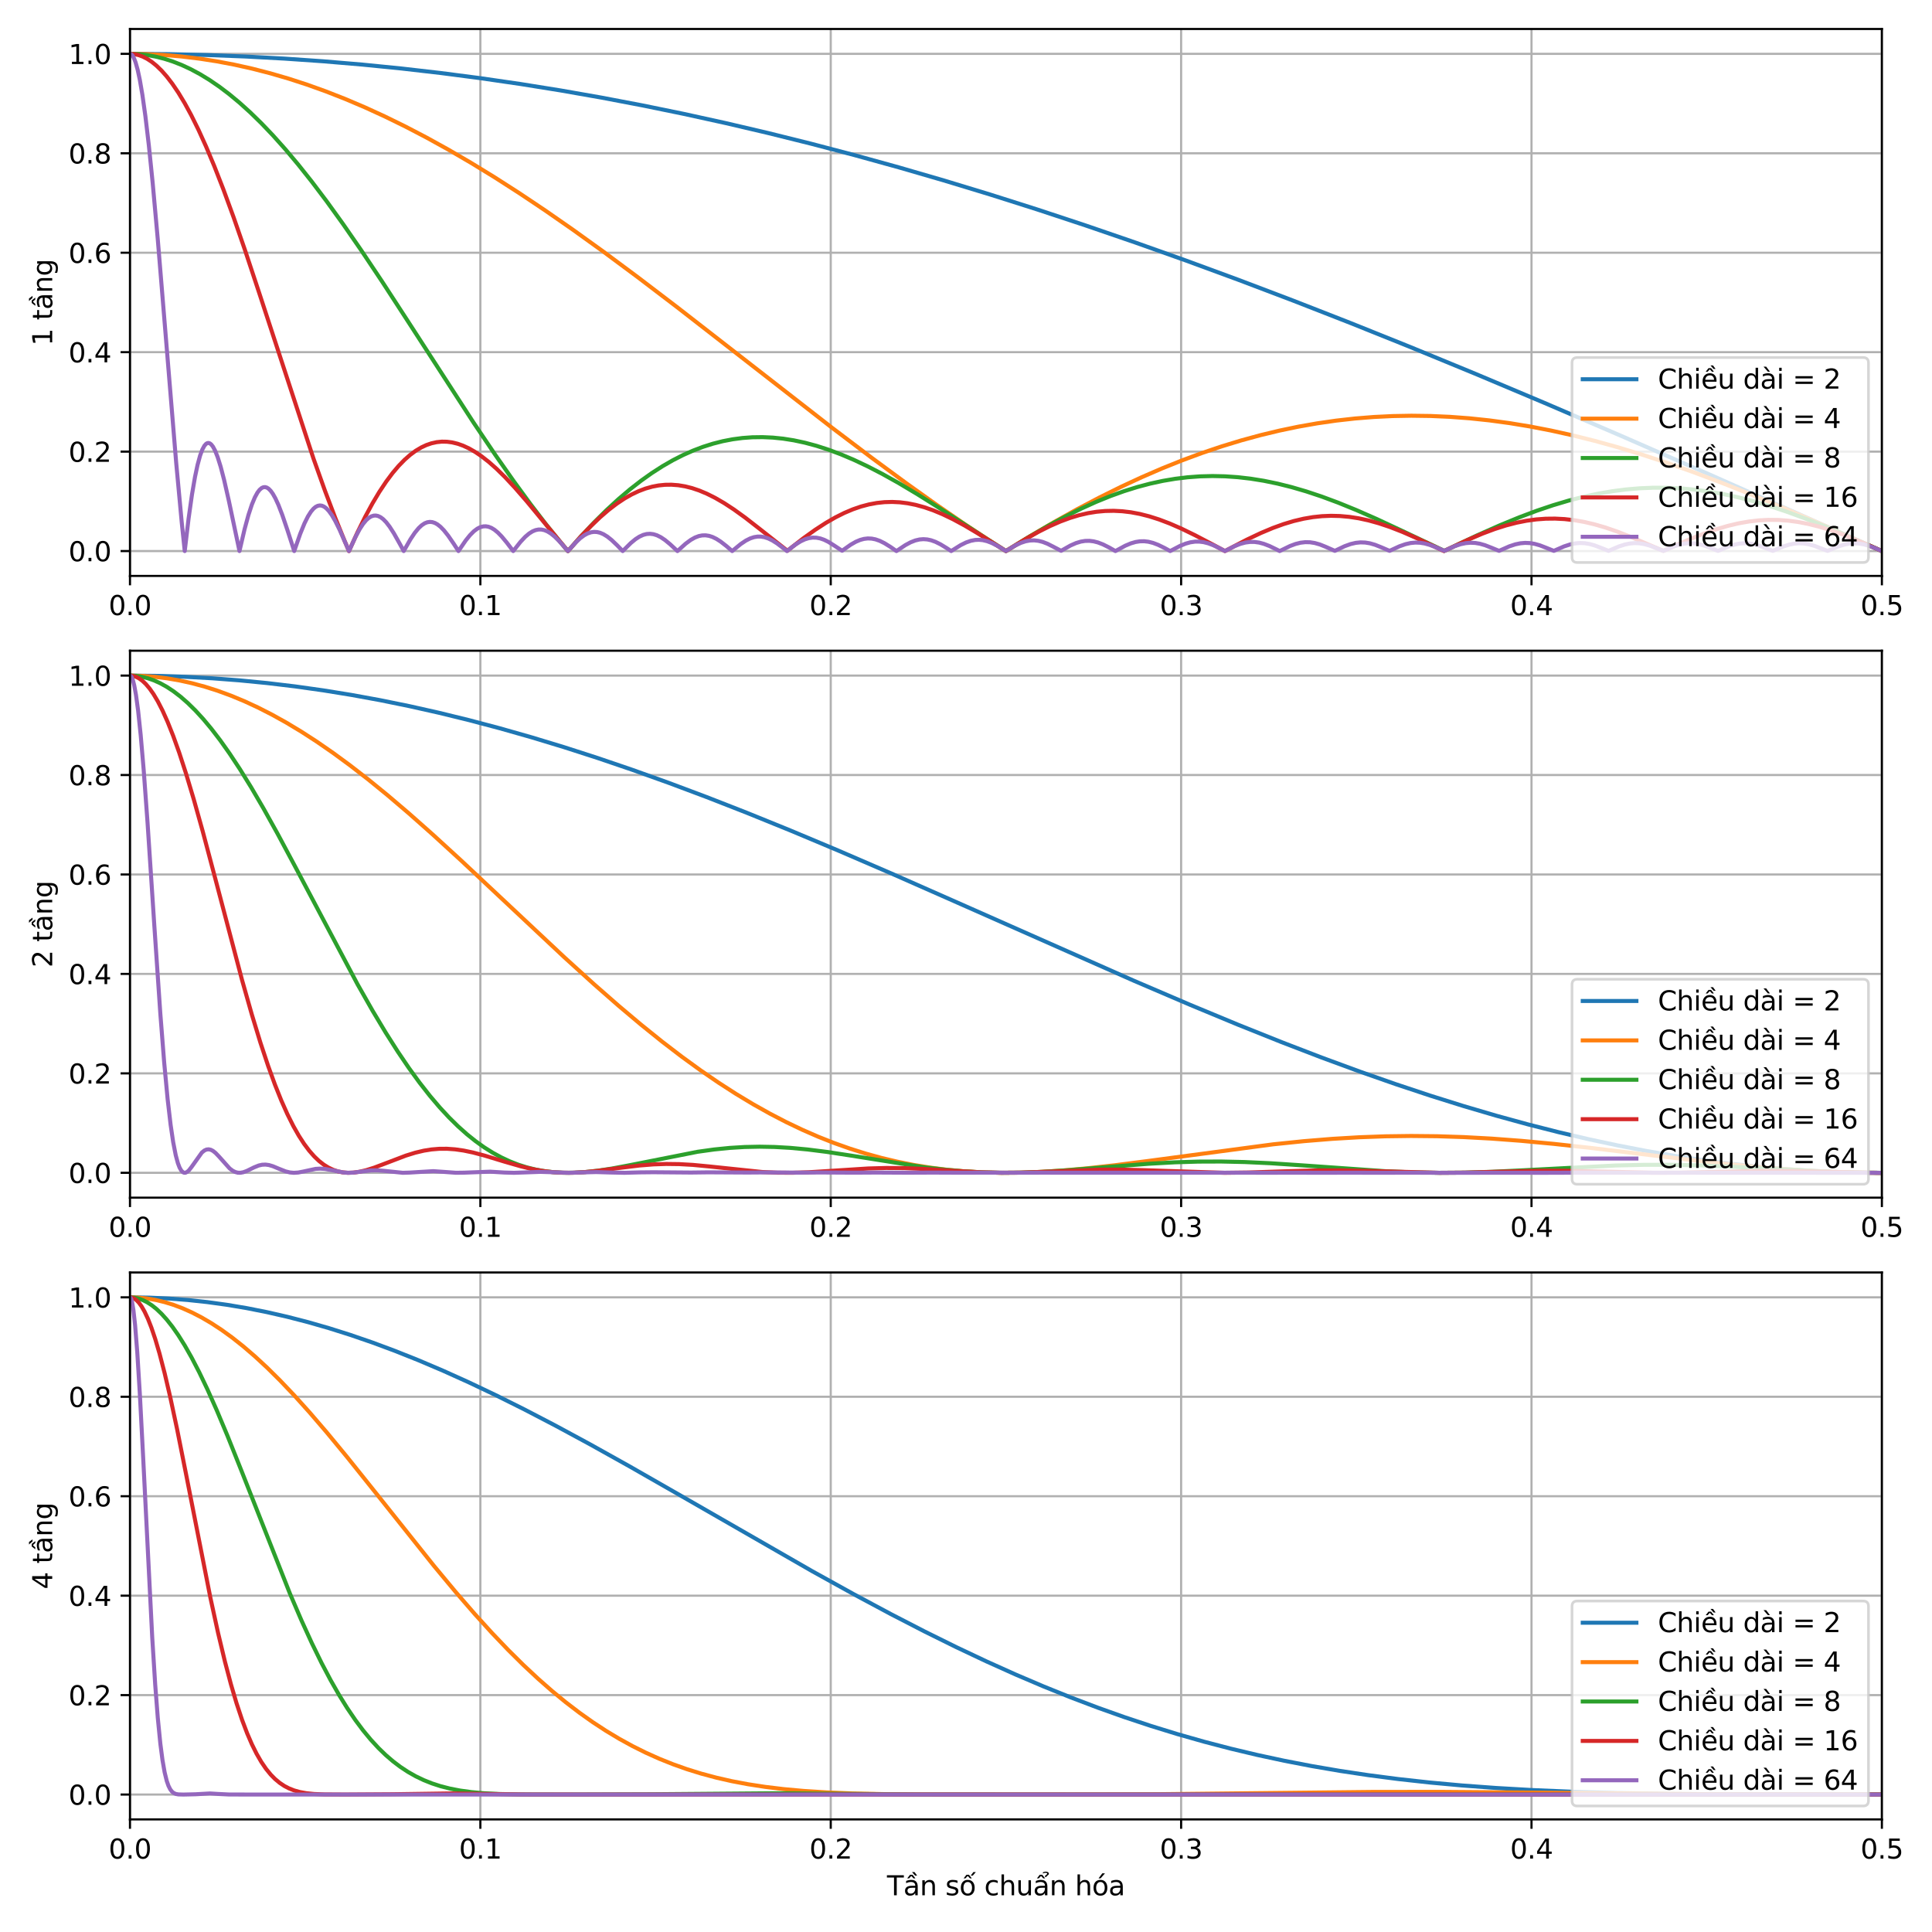 <?xml version="1.0" encoding="utf-8" standalone="no"?>
<!DOCTYPE svg PUBLIC "-//W3C//DTD SVG 1.1//EN"
  "http://www.w3.org/Graphics/SVG/1.1/DTD/svg11.dtd">
<svg height="720pt" version="1.1" viewBox="0 0 720 720" width="720pt" xmlns="http://www.w3.org/2000/svg" xmlns:xlink="http://www.w3.org/1999/xlink">
 <defs>
  <style type="text/css">*{stroke-linecap:butt;stroke-linejoin:round;}</style>
 </defs>
 <g id="figure_1">
  <g id="patch_1">
   <path d="M 0 720 
L 720 720 
L 720 0 
L 0 0 
z
" style="fill:#ffffff;"/>
  </g>
  <g id="axes_1">
   <g id="patch_2">
    <path d="M 48.44 214.627 
L 701.325 214.627 
L 701.325 10.8 
L 48.44 10.8 
z
" style="fill:#ffffff;"/>
   </g>
   <g id="matplotlib.axis_1">
    <g id="xtick_1">
     <g id="line2d_1">
      <path clip-path="url(#p0477456178)" d="M 48.44 214.627 
L 48.44 10.8 
" style="fill:none;stroke:#b0b0b0;stroke-linecap:square;stroke-width:0.8;"/>
     </g>
     <g id="line2d_2">
      <defs>
       <path d="M 0 0 
L 0 3.5 
" id="m9007cfc7b5" style="stroke:#000000;stroke-width:0.8;"/>
      </defs>
      <g>
       <use style="stroke:#000000;stroke-width:0.8;" x="48.44" xlink:href="#m9007cfc7b5" y="214.627"/>
      </g>
     </g>
     <g id="text_1">
      <!-- 0.0 -->
      <g transform="translate(40.488 229.225)scale(0.1 -0.1)">
       <defs>
        <path d="M 2034 4250 
Q 1547 4250 1301 3770 
Q 1056 3291 1056 2328 
Q 1056 1369 1301 889 
Q 1547 409 2034 409 
Q 2525 409 2770 889 
Q 3016 1369 3016 2328 
Q 3016 3291 2770 3770 
Q 2525 4250 2034 4250 
z
M 2034 4750 
Q 2819 4750 3233 4129 
Q 3647 3509 3647 2328 
Q 3647 1150 3233 529 
Q 2819 -91 2034 -91 
Q 1250 -91 836 529 
Q 422 1150 422 2328 
Q 422 3509 836 4129 
Q 1250 4750 2034 4750 
z
" id="DejaVuSans-30" transform="scale(0.016)"/>
        <path d="M 684 794 
L 1344 794 
L 1344 0 
L 684 0 
L 684 794 
z
" id="DejaVuSans-2e" transform="scale(0.016)"/>
       </defs>
       <use xlink:href="#DejaVuSans-30"/>
       <use x="63.623" xlink:href="#DejaVuSans-2e"/>
       <use x="95.41" xlink:href="#DejaVuSans-30"/>
      </g>
     </g>
    </g>
    <g id="xtick_2">
     <g id="line2d_3">
      <path clip-path="url(#p0477456178)" d="M 179.017 214.627 
L 179.017 10.8 
" style="fill:none;stroke:#b0b0b0;stroke-linecap:square;stroke-width:0.8;"/>
     </g>
     <g id="line2d_4">
      <g>
       <use style="stroke:#000000;stroke-width:0.8;" x="179.017" xlink:href="#m9007cfc7b5" y="214.627"/>
      </g>
     </g>
     <g id="text_2">
      <!-- 0.1 -->
      <g transform="translate(171.065 229.225)scale(0.1 -0.1)">
       <defs>
        <path d="M 794 531 
L 1825 531 
L 1825 4091 
L 703 3866 
L 703 4441 
L 1819 4666 
L 2450 4666 
L 2450 531 
L 3481 531 
L 3481 0 
L 794 0 
L 794 531 
z
" id="DejaVuSans-31" transform="scale(0.016)"/>
       </defs>
       <use xlink:href="#DejaVuSans-30"/>
       <use x="63.623" xlink:href="#DejaVuSans-2e"/>
       <use x="95.41" xlink:href="#DejaVuSans-31"/>
      </g>
     </g>
    </g>
    <g id="xtick_3">
     <g id="line2d_5">
      <path clip-path="url(#p0477456178)" d="M 309.594 214.627 
L 309.594 10.8 
" style="fill:none;stroke:#b0b0b0;stroke-linecap:square;stroke-width:0.8;"/>
     </g>
     <g id="line2d_6">
      <g>
       <use style="stroke:#000000;stroke-width:0.8;" x="309.594" xlink:href="#m9007cfc7b5" y="214.627"/>
      </g>
     </g>
     <g id="text_3">
      <!-- 0.2 -->
      <g transform="translate(301.642 229.225)scale(0.1 -0.1)">
       <defs>
        <path d="M 1228 531 
L 3431 531 
L 3431 0 
L 469 0 
L 469 531 
Q 828 903 1448 1529 
Q 2069 2156 2228 2338 
Q 2531 2678 2651 2914 
Q 2772 3150 2772 3378 
Q 2772 3750 2511 3984 
Q 2250 4219 1831 4219 
Q 1534 4219 1204 4116 
Q 875 4013 500 3803 
L 500 4441 
Q 881 4594 1212 4672 
Q 1544 4750 1819 4750 
Q 2544 4750 2975 4387 
Q 3406 4025 3406 3419 
Q 3406 3131 3298 2873 
Q 3191 2616 2906 2266 
Q 2828 2175 2409 1742 
Q 1991 1309 1228 531 
z
" id="DejaVuSans-32" transform="scale(0.016)"/>
       </defs>
       <use xlink:href="#DejaVuSans-30"/>
       <use x="63.623" xlink:href="#DejaVuSans-2e"/>
       <use x="95.41" xlink:href="#DejaVuSans-32"/>
      </g>
     </g>
    </g>
    <g id="xtick_4">
     <g id="line2d_7">
      <path clip-path="url(#p0477456178)" d="M 440.171 214.627 
L 440.171 10.8 
" style="fill:none;stroke:#b0b0b0;stroke-linecap:square;stroke-width:0.8;"/>
     </g>
     <g id="line2d_8">
      <g>
       <use style="stroke:#000000;stroke-width:0.8;" x="440.171" xlink:href="#m9007cfc7b5" y="214.627"/>
      </g>
     </g>
     <g id="text_4">
      <!-- 0.3 -->
      <g transform="translate(432.219 229.225)scale(0.1 -0.1)">
       <defs>
        <path d="M 2597 2516 
Q 3050 2419 3304 2112 
Q 3559 1806 3559 1356 
Q 3559 666 3084 287 
Q 2609 -91 1734 -91 
Q 1441 -91 1130 -33 
Q 819 25 488 141 
L 488 750 
Q 750 597 1062 519 
Q 1375 441 1716 441 
Q 2309 441 2620 675 
Q 2931 909 2931 1356 
Q 2931 1769 2642 2001 
Q 2353 2234 1838 2234 
L 1294 2234 
L 1294 2753 
L 1863 2753 
Q 2328 2753 2575 2939 
Q 2822 3125 2822 3475 
Q 2822 3834 2567 4026 
Q 2313 4219 1838 4219 
Q 1578 4219 1281 4162 
Q 984 4106 628 3988 
L 628 4550 
Q 988 4650 1302 4700 
Q 1616 4750 1894 4750 
Q 2613 4750 3031 4423 
Q 3450 4097 3450 3541 
Q 3450 3153 3228 2886 
Q 3006 2619 2597 2516 
z
" id="DejaVuSans-33" transform="scale(0.016)"/>
       </defs>
       <use xlink:href="#DejaVuSans-30"/>
       <use x="63.623" xlink:href="#DejaVuSans-2e"/>
       <use x="95.41" xlink:href="#DejaVuSans-33"/>
      </g>
     </g>
    </g>
    <g id="xtick_5">
     <g id="line2d_9">
      <path clip-path="url(#p0477456178)" d="M 570.748 214.627 
L 570.748 10.8 
" style="fill:none;stroke:#b0b0b0;stroke-linecap:square;stroke-width:0.8;"/>
     </g>
     <g id="line2d_10">
      <g>
       <use style="stroke:#000000;stroke-width:0.8;" x="570.748" xlink:href="#m9007cfc7b5" y="214.627"/>
      </g>
     </g>
     <g id="text_5">
      <!-- 0.4 -->
      <g transform="translate(562.796 229.225)scale(0.1 -0.1)">
       <defs>
        <path d="M 2419 4116 
L 825 1625 
L 2419 1625 
L 2419 4116 
z
M 2253 4666 
L 3047 4666 
L 3047 1625 
L 3713 1625 
L 3713 1100 
L 3047 1100 
L 3047 0 
L 2419 0 
L 2419 1100 
L 313 1100 
L 313 1709 
L 2253 4666 
z
" id="DejaVuSans-34" transform="scale(0.016)"/>
       </defs>
       <use xlink:href="#DejaVuSans-30"/>
       <use x="63.623" xlink:href="#DejaVuSans-2e"/>
       <use x="95.41" xlink:href="#DejaVuSans-34"/>
      </g>
     </g>
    </g>
    <g id="xtick_6">
     <g id="line2d_11">
      <path clip-path="url(#p0477456178)" d="M 701.325 214.627 
L 701.325 10.8 
" style="fill:none;stroke:#b0b0b0;stroke-linecap:square;stroke-width:0.8;"/>
     </g>
     <g id="line2d_12">
      <g>
       <use style="stroke:#000000;stroke-width:0.8;" x="701.325" xlink:href="#m9007cfc7b5" y="214.627"/>
      </g>
     </g>
     <g id="text_6">
      <!-- 0.5 -->
      <g transform="translate(693.373 229.225)scale(0.1 -0.1)">
       <defs>
        <path d="M 691 4666 
L 3169 4666 
L 3169 4134 
L 1269 4134 
L 1269 2991 
Q 1406 3038 1543 3061 
Q 1681 3084 1819 3084 
Q 2600 3084 3056 2656 
Q 3513 2228 3513 1497 
Q 3513 744 3044 326 
Q 2575 -91 1722 -91 
Q 1428 -91 1123 -41 
Q 819 9 494 109 
L 494 744 
Q 775 591 1075 516 
Q 1375 441 1709 441 
Q 2250 441 2565 725 
Q 2881 1009 2881 1497 
Q 2881 1984 2565 2268 
Q 2250 2553 1709 2553 
Q 1456 2553 1204 2497 
Q 953 2441 691 2322 
L 691 4666 
z
" id="DejaVuSans-35" transform="scale(0.016)"/>
       </defs>
       <use xlink:href="#DejaVuSans-30"/>
       <use x="63.623" xlink:href="#DejaVuSans-2e"/>
       <use x="95.41" xlink:href="#DejaVuSans-35"/>
      </g>
     </g>
    </g>
   </g>
   <g id="matplotlib.axis_2">
    <g id="ytick_1">
     <g id="line2d_13">
      <path clip-path="url(#p0477456178)" d="M 48.44 205.362 
L 701.325 205.362 
" style="fill:none;stroke:#b0b0b0;stroke-linecap:square;stroke-width:0.8;"/>
     </g>
     <g id="line2d_14">
      <defs>
       <path d="M 0 0 
L -3.5 0 
" id="m855e351988" style="stroke:#000000;stroke-width:0.8;"/>
      </defs>
      <g>
       <use style="stroke:#000000;stroke-width:0.8;" x="48.44" xlink:href="#m855e351988" y="205.362"/>
      </g>
     </g>
     <g id="text_7">
      <!-- 0.0 -->
      <g transform="translate(25.537 209.161)scale(0.1 -0.1)">
       <use xlink:href="#DejaVuSans-30"/>
       <use x="63.623" xlink:href="#DejaVuSans-2e"/>
       <use x="95.41" xlink:href="#DejaVuSans-30"/>
      </g>
     </g>
    </g>
    <g id="ytick_2">
     <g id="line2d_15">
      <path clip-path="url(#p0477456178)" d="M 48.44 168.302 
L 701.325 168.302 
" style="fill:none;stroke:#b0b0b0;stroke-linecap:square;stroke-width:0.8;"/>
     </g>
     <g id="line2d_16">
      <g>
       <use style="stroke:#000000;stroke-width:0.8;" x="48.44" xlink:href="#m855e351988" y="168.302"/>
      </g>
     </g>
     <g id="text_8">
      <!-- 0.2 -->
      <g transform="translate(25.537 172.102)scale(0.1 -0.1)">
       <use xlink:href="#DejaVuSans-30"/>
       <use x="63.623" xlink:href="#DejaVuSans-2e"/>
       <use x="95.41" xlink:href="#DejaVuSans-32"/>
      </g>
     </g>
    </g>
    <g id="ytick_3">
     <g id="line2d_17">
      <path clip-path="url(#p0477456178)" d="M 48.44 131.243 
L 701.325 131.243 
" style="fill:none;stroke:#b0b0b0;stroke-linecap:square;stroke-width:0.8;"/>
     </g>
     <g id="line2d_18">
      <g>
       <use style="stroke:#000000;stroke-width:0.8;" x="48.44" xlink:href="#m855e351988" y="131.243"/>
      </g>
     </g>
     <g id="text_9">
      <!-- 0.4 -->
      <g transform="translate(25.537 135.042)scale(0.1 -0.1)">
       <use xlink:href="#DejaVuSans-30"/>
       <use x="63.623" xlink:href="#DejaVuSans-2e"/>
       <use x="95.41" xlink:href="#DejaVuSans-34"/>
      </g>
     </g>
    </g>
    <g id="ytick_4">
     <g id="line2d_19">
      <path clip-path="url(#p0477456178)" d="M 48.44 94.184 
L 701.325 94.184 
" style="fill:none;stroke:#b0b0b0;stroke-linecap:square;stroke-width:0.8;"/>
     </g>
     <g id="line2d_20">
      <g>
       <use style="stroke:#000000;stroke-width:0.8;" x="48.44" xlink:href="#m855e351988" y="94.184"/>
      </g>
     </g>
     <g id="text_10">
      <!-- 0.6 -->
      <g transform="translate(25.537 97.983)scale(0.1 -0.1)">
       <defs>
        <path d="M 2113 2584 
Q 1688 2584 1439 2293 
Q 1191 2003 1191 1497 
Q 1191 994 1439 701 
Q 1688 409 2113 409 
Q 2538 409 2786 701 
Q 3034 994 3034 1497 
Q 3034 2003 2786 2293 
Q 2538 2584 2113 2584 
z
M 3366 4563 
L 3366 3988 
Q 3128 4100 2886 4159 
Q 2644 4219 2406 4219 
Q 1781 4219 1451 3797 
Q 1122 3375 1075 2522 
Q 1259 2794 1537 2939 
Q 1816 3084 2150 3084 
Q 2853 3084 3261 2657 
Q 3669 2231 3669 1497 
Q 3669 778 3244 343 
Q 2819 -91 2113 -91 
Q 1303 -91 875 529 
Q 447 1150 447 2328 
Q 447 3434 972 4092 
Q 1497 4750 2381 4750 
Q 2619 4750 2861 4703 
Q 3103 4656 3366 4563 
z
" id="DejaVuSans-36" transform="scale(0.016)"/>
       </defs>
       <use xlink:href="#DejaVuSans-30"/>
       <use x="63.623" xlink:href="#DejaVuSans-2e"/>
       <use x="95.41" xlink:href="#DejaVuSans-36"/>
      </g>
     </g>
    </g>
    <g id="ytick_5">
     <g id="line2d_21">
      <path clip-path="url(#p0477456178)" d="M 48.44 57.124 
L 701.325 57.124 
" style="fill:none;stroke:#b0b0b0;stroke-linecap:square;stroke-width:0.8;"/>
     </g>
     <g id="line2d_22">
      <g>
       <use style="stroke:#000000;stroke-width:0.8;" x="48.44" xlink:href="#m855e351988" y="57.124"/>
      </g>
     </g>
     <g id="text_11">
      <!-- 0.8 -->
      <g transform="translate(25.537 60.923)scale(0.1 -0.1)">
       <defs>
        <path d="M 2034 2216 
Q 1584 2216 1326 1975 
Q 1069 1734 1069 1313 
Q 1069 891 1326 650 
Q 1584 409 2034 409 
Q 2484 409 2743 651 
Q 3003 894 3003 1313 
Q 3003 1734 2745 1975 
Q 2488 2216 2034 2216 
z
M 1403 2484 
Q 997 2584 770 2862 
Q 544 3141 544 3541 
Q 544 4100 942 4425 
Q 1341 4750 2034 4750 
Q 2731 4750 3128 4425 
Q 3525 4100 3525 3541 
Q 3525 3141 3298 2862 
Q 3072 2584 2669 2484 
Q 3125 2378 3379 2068 
Q 3634 1759 3634 1313 
Q 3634 634 3220 271 
Q 2806 -91 2034 -91 
Q 1263 -91 848 271 
Q 434 634 434 1313 
Q 434 1759 690 2068 
Q 947 2378 1403 2484 
z
M 1172 3481 
Q 1172 3119 1398 2916 
Q 1625 2713 2034 2713 
Q 2441 2713 2670 2916 
Q 2900 3119 2900 3481 
Q 2900 3844 2670 4047 
Q 2441 4250 2034 4250 
Q 1625 4250 1398 4047 
Q 1172 3844 1172 3481 
z
" id="DejaVuSans-38" transform="scale(0.016)"/>
       </defs>
       <use xlink:href="#DejaVuSans-30"/>
       <use x="63.623" xlink:href="#DejaVuSans-2e"/>
       <use x="95.41" xlink:href="#DejaVuSans-38"/>
      </g>
     </g>
    </g>
    <g id="ytick_6">
     <g id="line2d_23">
      <path clip-path="url(#p0477456178)" d="M 48.44 20.065 
L 701.325 20.065 
" style="fill:none;stroke:#b0b0b0;stroke-linecap:square;stroke-width:0.8;"/>
     </g>
     <g id="line2d_24">
      <g>
       <use style="stroke:#000000;stroke-width:0.8;" x="48.44" xlink:href="#m855e351988" y="20.065"/>
      </g>
     </g>
     <g id="text_12">
      <!-- 1.0 -->
      <g transform="translate(25.537 23.864)scale(0.1 -0.1)">
       <use xlink:href="#DejaVuSans-31"/>
       <use x="63.623" xlink:href="#DejaVuSans-2e"/>
       <use x="95.41" xlink:href="#DejaVuSans-30"/>
      </g>
     </g>
    </g>
    <g id="text_13">
     <!-- 1 tầng -->
     <g transform="translate(19.457 128.851)rotate(-90)scale(0.1 -0.1)">
      <defs>
       <path id="DejaVuSans-20" transform="scale(0.016)"/>
       <path d="M 1172 4494 
L 1172 3500 
L 2356 3500 
L 2356 3053 
L 1172 3053 
L 1172 1153 
Q 1172 725 1289 603 
Q 1406 481 1766 481 
L 2356 481 
L 2356 0 
L 1766 0 
Q 1100 0 847 248 
Q 594 497 594 1153 
L 594 3053 
L 172 3053 
L 172 3500 
L 594 3500 
L 594 4494 
L 1172 4494 
z
" id="DejaVuSans-74" transform="scale(0.016)"/>
       <path d="M 2194 1759 
Q 1497 1759 1228 1600 
Q 959 1441 959 1056 
Q 959 750 1161 570 
Q 1363 391 1709 391 
Q 2188 391 2477 730 
Q 2766 1069 2766 1631 
L 2766 1759 
L 2194 1759 
z
M 3341 1997 
L 3341 0 
L 2766 0 
L 2766 531 
Q 2569 213 2275 61 
Q 1981 -91 1556 -91 
Q 1019 -91 701 211 
Q 384 513 384 1019 
Q 384 1609 779 1909 
Q 1175 2209 1959 2209 
L 2766 2209 
L 2766 2266 
Q 2766 2663 2505 2880 
Q 2244 3097 1772 3097 
Q 1472 3097 1187 3025 
Q 903 2953 641 2809 
L 641 3341 
Q 956 3463 1253 3523 
Q 1550 3584 1831 3584 
Q 2591 3584 2966 3190 
Q 3341 2797 3341 1997 
z
M 2590 5409 
L 3202 4584 
L 2724 4584 
L 2006 5409 
L 2590 5409 
z
M 1554 4775 
L 2142 4775 
L 2801 3944 
L 2367 3944 
L 1848 4500 
L 1329 3944 
L 895 3944 
L 1554 4775 
z
" id="DejaVuSans-1ea7" transform="scale(0.016)"/>
       <path d="M 3513 2113 
L 3513 0 
L 2938 0 
L 2938 2094 
Q 2938 2591 2744 2837 
Q 2550 3084 2163 3084 
Q 1697 3084 1428 2787 
Q 1159 2491 1159 1978 
L 1159 0 
L 581 0 
L 581 3500 
L 1159 3500 
L 1159 2956 
Q 1366 3272 1645 3428 
Q 1925 3584 2291 3584 
Q 2894 3584 3203 3211 
Q 3513 2838 3513 2113 
z
" id="DejaVuSans-6e" transform="scale(0.016)"/>
       <path d="M 2906 1791 
Q 2906 2416 2648 2759 
Q 2391 3103 1925 3103 
Q 1463 3103 1205 2759 
Q 947 2416 947 1791 
Q 947 1169 1205 825 
Q 1463 481 1925 481 
Q 2391 481 2648 825 
Q 2906 1169 2906 1791 
z
M 3481 434 
Q 3481 -459 3084 -895 
Q 2688 -1331 1869 -1331 
Q 1566 -1331 1297 -1286 
Q 1028 -1241 775 -1147 
L 775 -588 
Q 1028 -725 1275 -790 
Q 1522 -856 1778 -856 
Q 2344 -856 2625 -561 
Q 2906 -266 2906 331 
L 2906 616 
Q 2728 306 2450 153 
Q 2172 0 1784 0 
Q 1141 0 747 490 
Q 353 981 353 1791 
Q 353 2603 747 3093 
Q 1141 3584 1784 3584 
Q 2172 3584 2450 3431 
Q 2728 3278 2906 2969 
L 2906 3500 
L 3481 3500 
L 3481 434 
z
" id="DejaVuSans-67" transform="scale(0.016)"/>
      </defs>
      <use xlink:href="#DejaVuSans-31"/>
      <use x="63.623" xlink:href="#DejaVuSans-20"/>
      <use x="95.41" xlink:href="#DejaVuSans-74"/>
      <use x="134.619" xlink:href="#DejaVuSans-1ea7"/>
      <use x="195.898" xlink:href="#DejaVuSans-6e"/>
      <use x="259.277" xlink:href="#DejaVuSans-67"/>
     </g>
    </g>
   </g>
   <g id="line2d_25">
    <path clip-path="url(#p0477456178)" d="M 48.44 20.065 
L 62.786 20.175 
L 77.131 20.506 
L 91.477 21.057 
L 105.982 21.838 
L 120.487 22.842 
L 134.992 24.068 
L 149.656 25.532 
L 164.321 27.22 
L 179.145 29.152 
L 193.968 31.307 
L 208.952 33.711 
L 224.094 36.367 
L 239.396 39.279 
L 254.857 42.45 
L 270.478 45.882 
L 286.258 49.578 
L 302.198 53.539 
L 318.456 57.81 
L 335.034 62.396 
L 351.77 67.257 
L 368.985 72.491 
L 386.518 78.056 
L 404.53 84.008 
L 423.02 90.356 
L 441.988 97.103 
L 461.594 104.315 
L 481.996 112.058 
L 503.355 120.404 
L 525.83 129.428 
L 549.74 139.271 
L 575.562 150.147 
L 604.094 162.409 
L 637.248 176.909 
L 680.922 196.27 
L 701.166 205.291 
L 701.166 205.291 
" style="fill:none;stroke:#1f77b4;stroke-linecap:square;stroke-width:1.5;"/>
   </g>
   <g id="line2d_26">
    <path clip-path="url(#p0477456178)" d="M 48.44 20.065 
L 54.816 20.174 
L 61.192 20.501 
L 67.727 21.061 
L 74.262 21.848 
L 80.797 22.861 
L 87.333 24.097 
L 94.027 25.592 
L 100.722 27.316 
L 107.576 29.313 
L 114.43 31.542 
L 121.443 34.057 
L 128.616 36.868 
L 135.948 39.985 
L 143.44 43.415 
L 151.091 47.164 
L 158.901 51.237 
L 167.03 55.729 
L 175.478 60.653 
L 184.245 66.024 
L 193.49 71.953 
L 203.213 78.458 
L 213.574 85.66 
L 224.891 93.805 
L 237.483 103.152 
L 252.148 114.326 
L 271.913 129.692 
L 310.008 159.355 
L 324.992 170.702 
L 337.743 180.086 
L 349.22 188.258 
L 359.74 195.482 
L 369.622 202.004 
L 374.882 205.362 
L 384.127 199.666 
L 392.894 194.522 
L 401.342 189.817 
L 409.631 185.453 
L 417.601 181.503 
L 425.411 177.876 
L 433.062 174.564 
L 440.554 171.558 
L 448.045 168.792 
L 455.377 166.321 
L 462.55 164.135 
L 469.723 162.179 
L 476.896 160.456 
L 483.909 158.997 
L 490.923 157.762 
L 497.936 156.751 
L 504.949 155.964 
L 511.963 155.4 
L 518.976 155.056 
L 525.99 154.931 
L 533.162 155.026 
L 540.335 155.343 
L 547.667 155.891 
L 555 156.662 
L 562.491 157.672 
L 570.142 158.929 
L 577.953 160.438 
L 585.922 162.204 
L 594.211 164.271 
L 602.659 166.607 
L 611.585 169.309 
L 620.83 172.342 
L 630.553 175.766 
L 641.073 179.712 
L 652.391 184.197 
L 665.142 189.495 
L 680.444 196.104 
L 701.166 205.291 
L 701.166 205.291 
" style="fill:none;stroke:#ff7f0e;stroke-linecap:square;stroke-width:1.5;"/>
   </g>
   <g id="line2d_27">
    <path clip-path="url(#p0477456178)" d="M 48.44 20.065 
L 51.628 20.179 
L 54.816 20.522 
L 58.004 21.093 
L 61.192 21.891 
L 64.38 22.913 
L 67.727 24.226 
L 71.074 25.782 
L 74.581 27.668 
L 78.088 29.81 
L 81.754 32.318 
L 85.42 35.094 
L 89.245 38.268 
L 93.23 41.863 
L 97.374 45.903 
L 101.678 50.408 
L 106.301 55.578 
L 111.083 61.263 
L 116.183 67.674 
L 121.762 75.056 
L 127.819 83.454 
L 134.514 93.127 
L 142.324 104.815 
L 152.685 120.753 
L 176.435 157.429 
L 184.564 169.488 
L 191.577 179.497 
L 197.794 187.989 
L 203.532 195.461 
L 208.952 202.156 
L 211.661 205.362 
L 216.603 199.774 
L 221.384 194.7 
L 226.007 190.122 
L 230.47 186.019 
L 234.774 182.366 
L 238.918 179.138 
L 242.903 176.306 
L 246.888 173.745 
L 250.713 171.543 
L 254.539 169.594 
L 258.364 167.897 
L 262.03 166.508 
L 265.696 165.349 
L 269.363 164.418 
L 273.029 163.712 
L 276.695 163.227 
L 280.361 162.96 
L 284.186 162.908 
L 288.012 163.08 
L 291.837 163.47 
L 295.822 164.099 
L 299.966 164.985 
L 304.27 166.141 
L 308.733 167.58 
L 313.356 169.311 
L 318.138 171.339 
L 323.238 173.742 
L 328.817 176.622 
L 334.874 180.003 
L 341.888 184.184 
L 350.336 189.491 
L 365.478 199.327 
L 374.882 205.362 
L 383.49 200.068 
L 390.663 195.917 
L 397.039 192.481 
L 402.936 189.552 
L 408.515 187.029 
L 413.775 184.891 
L 418.876 183.055 
L 423.817 181.51 
L 428.599 180.242 
L 433.381 179.204 
L 438.003 178.423 
L 442.626 177.863 
L 447.248 177.524 
L 451.871 177.406 
L 456.493 177.505 
L 461.275 177.833 
L 466.057 178.383 
L 470.998 179.178 
L 476.099 180.229 
L 481.359 181.544 
L 486.778 183.128 
L 492.517 185.036 
L 498.733 187.344 
L 505.428 190.069 
L 513.079 193.429 
L 522.483 197.814 
L 538.263 205.285 
L 550.377 199.563 
L 558.825 195.811 
L 566.157 192.795 
L 572.693 190.342 
L 578.75 188.297 
L 584.647 186.542 
L 590.226 185.112 
L 595.646 183.953 
L 600.906 183.053 
L 606.006 182.4 
L 611.107 181.968 
L 616.208 181.759 
L 621.308 181.775 
L 626.409 182.013 
L 631.51 182.472 
L 636.77 183.169 
L 642.189 184.119 
L 647.768 185.329 
L 653.506 186.806 
L 659.563 188.6 
L 665.939 190.725 
L 672.953 193.304 
L 680.763 196.422 
L 690.167 200.424 
L 701.166 205.291 
L 701.166 205.291 
" style="fill:none;stroke:#2ca02c;stroke-linecap:square;stroke-width:1.5;"/>
   </g>
   <g id="line2d_28">
    <path clip-path="url(#p0477456178)" d="M 48.44 20.065 
L 50.034 20.181 
L 51.628 20.528 
L 53.222 21.105 
L 54.816 21.912 
L 56.569 23.063 
L 58.323 24.485 
L 60.235 26.343 
L 62.148 28.513 
L 64.22 31.21 
L 66.452 34.505 
L 68.843 38.469 
L 71.234 42.861 
L 73.943 48.33 
L 76.812 54.652 
L 79.841 61.868 
L 83.188 70.427 
L 87.014 80.855 
L 91.317 93.257 
L 96.737 109.597 
L 116.821 170.886 
L 121.124 182.937 
L 124.95 193.018 
L 128.457 201.65 
L 130.051 205.362 
L 133.239 198.365 
L 136.108 192.581 
L 138.817 187.587 
L 141.368 183.32 
L 143.918 179.482 
L 146.309 176.282 
L 148.541 173.647 
L 150.772 171.352 
L 152.844 169.527 
L 154.916 167.993 
L 156.989 166.75 
L 158.901 165.855 
L 160.814 165.2 
L 162.727 164.78 
L 164.64 164.588 
L 166.552 164.62 
L 168.465 164.867 
L 170.537 165.368 
L 172.609 166.103 
L 174.841 167.141 
L 177.072 168.42 
L 179.463 170.04 
L 182.173 172.16 
L 185.042 174.7 
L 188.23 177.83 
L 191.896 181.759 
L 196.359 186.895 
L 202.894 194.802 
L 211.661 205.362 
L 216.284 200.145 
L 220.109 196.143 
L 223.616 192.789 
L 226.804 190.041 
L 229.832 187.722 
L 232.701 185.808 
L 235.411 184.265 
L 237.962 183.056 
L 240.512 182.088 
L 243.062 181.365 
L 245.453 180.909 
L 247.844 180.667 
L 250.235 180.636 
L 252.785 180.831 
L 255.336 181.255 
L 257.886 181.897 
L 260.596 182.808 
L 263.465 184.013 
L 266.493 185.53 
L 269.841 187.47 
L 273.507 189.868 
L 277.651 192.857 
L 282.752 196.823 
L 293.431 205.234 
L 299.329 200.648 
L 303.792 197.446 
L 307.777 194.86 
L 311.284 192.839 
L 314.631 191.162 
L 317.819 189.814 
L 320.847 188.771 
L 323.876 187.971 
L 326.745 187.441 
L 329.614 187.136 
L 332.483 187.055 
L 335.352 187.196 
L 338.221 187.554 
L 341.25 188.157 
L 344.438 189.03 
L 347.785 190.191 
L 351.292 191.65 
L 355.117 193.491 
L 359.421 195.818 
L 364.522 198.837 
L 372.651 203.949 
L 374.882 205.362 
L 382.055 200.972 
L 386.997 198.204 
L 391.3 196.047 
L 395.126 194.374 
L 398.792 193.017 
L 402.139 192.008 
L 405.486 191.232 
L 408.674 190.718 
L 411.862 190.429 
L 415.05 190.366 
L 418.238 190.527 
L 421.426 190.906 
L 424.773 191.532 
L 428.28 192.422 
L 431.946 193.589 
L 435.931 195.101 
L 440.235 196.977 
L 445.335 199.454 
L 452.349 203.134 
L 456.493 205.362 
L 464.622 201.128 
L 469.882 198.638 
L 474.345 196.764 
L 478.33 195.323 
L 482.156 194.173 
L 485.822 193.309 
L 489.329 192.711 
L 492.676 192.359 
L 496.023 192.224 
L 499.371 192.307 
L 502.877 192.622 
L 506.384 193.165 
L 510.05 193.962 
L 513.876 195.026 
L 518.02 196.418 
L 522.642 198.219 
L 528.062 200.587 
L 535.553 204.13 
L 538.104 205.362 
L 547.03 201.175 
L 552.449 198.875 
L 557.072 197.147 
L 561.216 195.828 
L 565.201 194.794 
L 568.867 194.067 
L 572.533 193.566 
L 576.04 193.308 
L 579.547 193.269 
L 583.053 193.449 
L 586.719 193.866 
L 590.386 194.508 
L 594.211 195.404 
L 598.355 196.61 
L 602.818 198.148 
L 607.919 200.151 
L 614.295 202.91 
L 619.874 205.289 
L 629.438 201.064 
L 635.016 198.845 
L 639.639 197.236 
L 643.943 195.97 
L 647.927 195.03 
L 651.753 194.356 
L 655.419 193.934 
L 659.085 193.738 
L 662.751 193.774 
L 666.417 194.038 
L 670.083 194.526 
L 673.909 195.263 
L 677.894 196.261 
L 682.198 197.576 
L 686.979 199.283 
L 692.558 201.526 
L 700.369 204.936 
L 701.166 205.291 
L 701.166 205.291 
" style="fill:none;stroke:#d62728;stroke-linecap:square;stroke-width:1.5;"/>
   </g>
   <g id="line2d_29">
    <path clip-path="url(#p0477456178)" d="M 48.44 20.065 
L 48.918 20.232 
L 49.396 20.734 
L 49.875 21.568 
L 50.512 23.192 
L 51.309 26.032 
L 52.106 29.748 
L 53.062 35.315 
L 54.178 43.246 
L 55.453 54.031 
L 56.888 68.066 
L 58.801 89.236 
L 61.51 122.118 
L 65.655 172.4 
L 67.727 194.691 
L 68.843 205.362 
L 70.277 193.282 
L 71.552 184.251 
L 72.668 177.752 
L 73.625 173.253 
L 74.581 169.753 
L 75.378 167.594 
L 76.175 166.11 
L 76.812 165.396 
L 77.291 165.13 
L 77.769 165.086 
L 78.247 165.258 
L 78.725 165.639 
L 79.363 166.457 
L 80.16 167.946 
L 81.116 170.357 
L 82.232 173.92 
L 83.507 178.803 
L 85.26 186.518 
L 89.245 205.362 
L 91.158 197.17 
L 92.593 191.903 
L 93.868 188.025 
L 94.984 185.334 
L 95.94 183.584 
L 96.737 182.532 
L 97.534 181.851 
L 98.171 181.572 
L 98.809 181.527 
L 99.447 181.71 
L 100.084 182.113 
L 100.881 182.913 
L 101.678 184.021 
L 102.635 185.723 
L 103.75 188.159 
L 105.185 191.866 
L 107.098 197.485 
L 109.648 205.362 
L 111.88 198.946 
L 113.473 195.039 
L 114.749 192.474 
L 115.864 190.705 
L 116.821 189.571 
L 117.618 188.907 
L 118.415 188.503 
L 119.212 188.358 
L 120.009 188.469 
L 120.806 188.829 
L 121.603 189.427 
L 122.559 190.44 
L 123.675 191.989 
L 124.95 194.177 
L 126.544 197.394 
L 129.094 203.159 
L 130.051 205.362 
L 132.442 200.171 
L 134.036 197.209 
L 135.311 195.256 
L 136.426 193.904 
L 137.383 193.037 
L 138.339 192.452 
L 139.296 192.155 
L 140.093 192.129 
L 140.89 192.3 
L 141.846 192.759 
L 142.802 193.478 
L 143.918 194.619 
L 145.193 196.272 
L 146.787 198.754 
L 149.019 202.715 
L 150.453 205.362 
L 153.004 200.911 
L 154.598 198.535 
L 156.032 196.797 
L 157.148 195.758 
L 158.264 195.019 
L 159.22 194.636 
L 160.176 194.491 
L 161.133 194.581 
L 162.089 194.901 
L 163.046 195.44 
L 164.161 196.326 
L 165.436 197.639 
L 167.03 199.647 
L 169.103 202.664 
L 170.856 205.362 
L 173.566 201.405 
L 175.16 199.428 
L 176.594 197.987 
L 177.869 197.028 
L 178.985 196.463 
L 180.101 196.168 
L 181.057 196.132 
L 182.014 196.295 
L 183.129 196.728 
L 184.245 197.406 
L 185.52 198.451 
L 186.955 199.917 
L 188.868 202.218 
L 191.259 205.362 
L 193.968 201.941 
L 195.722 200.068 
L 197.156 198.844 
L 198.431 198.038 
L 199.547 197.57 
L 200.663 197.338 
L 201.779 197.343 
L 202.894 197.582 
L 204.01 198.046 
L 205.285 198.828 
L 206.72 199.99 
L 208.473 201.728 
L 211.024 204.617 
L 211.661 205.362 
L 214.53 202.18 
L 216.284 200.549 
L 217.718 199.491 
L 218.993 198.801 
L 220.269 198.371 
L 221.384 198.218 
L 222.5 198.276 
L 223.616 198.541 
L 224.891 199.083 
L 226.326 199.969 
L 227.92 201.241 
L 229.992 203.215 
L 232.064 205.362 
L 235.092 202.363 
L 236.846 200.922 
L 238.28 199.995 
L 239.715 199.339 
L 240.99 199.007 
L 242.265 198.922 
L 243.54 199.084 
L 244.816 199.484 
L 246.25 200.195 
L 247.844 201.265 
L 249.757 202.842 
L 252.467 205.362 
L 255.495 202.637 
L 257.408 201.219 
L 259.002 200.32 
L 260.436 199.778 
L 261.712 199.528 
L 262.987 199.503 
L 264.262 199.702 
L 265.537 200.116 
L 266.972 200.814 
L 268.566 201.836 
L 270.638 203.447 
L 272.869 205.362 
L 276.057 202.741 
L 277.97 201.459 
L 279.564 200.657 
L 280.998 200.182 
L 282.274 199.974 
L 283.549 199.975 
L 284.824 200.181 
L 286.258 200.646 
L 287.852 201.423 
L 289.606 202.536 
L 291.997 204.34 
L 293.272 205.362 
L 296.46 202.933 
L 298.373 201.743 
L 299.966 200.997 
L 301.401 200.553 
L 302.836 200.347 
L 304.27 200.385 
L 305.705 200.663 
L 307.139 201.166 
L 308.733 201.956 
L 310.646 203.155 
L 313.834 205.243 
L 317.022 202.992 
L 318.935 201.901 
L 320.529 201.224 
L 321.963 200.832 
L 323.398 200.662 
L 324.832 200.72 
L 326.267 201.003 
L 327.861 201.561 
L 329.614 202.428 
L 331.846 203.814 
L 334.077 205.362 
L 337.424 203.134 
L 339.337 202.106 
L 341.091 201.417 
L 342.685 201.043 
L 344.119 200.929 
L 345.554 201.03 
L 346.988 201.34 
L 348.582 201.909 
L 350.495 202.853 
L 352.886 204.31 
L 354.48 205.362 
L 357.987 203.166 
L 360.059 202.145 
L 361.812 201.538 
L 363.406 201.23 
L 364.841 201.166 
L 366.275 201.305 
L 367.869 201.688 
L 369.622 202.358 
L 371.695 203.417 
L 374.723 205.261 
L 374.882 205.362 
L 378.389 203.274 
L 380.461 202.302 
L 382.215 201.724 
L 383.809 201.43 
L 385.403 201.372 
L 386.997 201.553 
L 388.591 201.96 
L 390.344 202.638 
L 392.416 203.681 
L 395.445 205.266 
L 398.951 203.288 
L 401.023 202.378 
L 402.777 201.846 
L 404.371 201.586 
L 405.965 201.552 
L 407.559 201.747 
L 409.153 202.156 
L 411.065 202.893 
L 413.297 204.007 
L 415.688 205.362 
L 419.354 203.372 
L 421.426 202.499 
L 423.179 201.987 
L 424.773 201.736 
L 426.367 201.702 
L 427.961 201.888 
L 429.715 202.33 
L 431.627 203.057 
L 434.018 204.227 
L 436.09 205.362 
L 439.757 203.446 
L 441.829 202.603 
L 443.582 202.109 
L 445.335 201.853 
L 446.929 201.841 
L 448.523 202.04 
L 450.277 202.486 
L 452.189 203.204 
L 454.58 204.348 
L 456.493 205.362 
L 460.159 203.51 
L 462.231 202.694 
L 464.144 202.183 
L 465.897 201.957 
L 467.491 201.965 
L 469.245 202.208 
L 470.998 202.678 
L 473.07 203.476 
L 475.78 204.784 
L 476.896 205.362 
L 480.721 203.497 
L 482.793 202.723 
L 484.706 202.247 
L 486.46 202.047 
L 488.213 202.088 
L 489.966 202.365 
L 491.879 202.912 
L 494.111 203.808 
L 497.458 205.281 
L 501.124 203.547 
L 503.355 202.745 
L 505.268 202.302 
L 507.022 202.127 
L 508.775 202.188 
L 510.528 202.477 
L 512.441 203.028 
L 514.673 203.917 
L 517.86 205.283 
L 521.527 203.59 
L 523.758 202.807 
L 525.671 202.373 
L 527.424 202.202 
L 529.178 202.26 
L 530.931 202.542 
L 532.844 203.08 
L 535.075 203.949 
L 538.263 205.285 
L 542.089 203.564 
L 544.32 202.815 
L 546.233 202.41 
L 547.986 202.261 
L 549.74 202.338 
L 551.493 202.633 
L 553.406 203.178 
L 555.797 204.113 
L 558.666 205.286 
L 562.491 203.597 
L 564.723 202.861 
L 566.636 202.462 
L 568.389 202.316 
L 570.142 202.39 
L 571.896 202.679 
L 573.808 203.214 
L 576.199 204.133 
L 579.068 205.288 
L 582.894 203.625 
L 585.125 202.899 
L 587.038 202.505 
L 588.792 202.361 
L 590.545 202.434 
L 592.298 202.718 
L 594.211 203.245 
L 596.602 204.15 
L 599.471 205.289 
L 603.297 203.647 
L 605.528 202.93 
L 607.441 202.541 
L 609.194 202.398 
L 610.948 202.469 
L 612.86 202.785 
L 614.933 203.375 
L 617.323 204.298 
L 619.874 205.289 
L 623.699 203.665 
L 625.931 202.955 
L 627.844 202.569 
L 629.597 202.426 
L 631.35 202.496 
L 633.263 202.809 
L 635.335 203.393 
L 637.726 204.308 
L 640.276 205.29 
L 644.102 203.679 
L 646.333 202.974 
L 648.246 202.59 
L 650 202.448 
L 651.753 202.517 
L 653.666 202.826 
L 655.738 203.406 
L 658.129 204.314 
L 660.679 205.29 
L 664.505 203.688 
L 666.736 202.986 
L 668.649 202.604 
L 670.402 202.462 
L 672.156 202.53 
L 674.068 202.837 
L 676.14 203.414 
L 678.691 204.385 
L 681.082 205.291 
L 684.907 203.693 
L 687.139 202.993 
L 689.052 202.611 
L 690.805 202.469 
L 692.558 202.536 
L 694.471 202.842 
L 696.543 203.417 
L 698.934 204.32 
L 701.166 205.291 
L 701.166 205.291 
" style="fill:none;stroke:#9467bd;stroke-linecap:square;stroke-width:1.5;"/>
   </g>
   <g id="patch_3">
    <path d="M 48.44 214.627 
L 48.44 10.8 
" style="fill:none;stroke:#000000;stroke-linecap:square;stroke-linejoin:miter;stroke-width:0.8;"/>
   </g>
   <g id="patch_4">
    <path d="M 701.325 214.627 
L 701.325 10.8 
" style="fill:none;stroke:#000000;stroke-linecap:square;stroke-linejoin:miter;stroke-width:0.8;"/>
   </g>
   <g id="patch_5">
    <path d="M 48.44 214.627 
L 701.325 214.627 
" style="fill:none;stroke:#000000;stroke-linecap:square;stroke-linejoin:miter;stroke-width:0.8;"/>
   </g>
   <g id="patch_6">
    <path d="M 48.44 10.8 
L 701.325 10.8 
" style="fill:none;stroke:#000000;stroke-linecap:square;stroke-linejoin:miter;stroke-width:0.8;"/>
   </g>
   <g id="legend_1">
    <g id="patch_7">
     <path d="M 587.842 209.627 
L 694.325 209.627 
Q 696.325 209.627 696.325 207.627 
L 696.325 135.236 
Q 696.325 133.236 694.325 133.236 
L 587.842 133.236 
Q 585.842 133.236 585.842 135.236 
L 585.842 207.627 
Q 585.842 209.627 587.842 209.627 
z
" style="fill:#ffffff;opacity:0.8;stroke:#cccccc;stroke-linejoin:miter;"/>
    </g>
    <g id="line2d_30">
     <path d="M 589.842 141.334 
L 609.842 141.334 
" style="fill:none;stroke:#1f77b4;stroke-linecap:square;stroke-width:1.5;"/>
    </g>
    <g id="line2d_31"/>
    <g id="text_14">
     <!-- Chiều dài = 2 -->
     <g transform="translate(617.842 144.834)scale(0.1 -0.1)">
      <defs>
       <path d="M 4122 4306 
L 4122 3641 
Q 3803 3938 3442 4084 
Q 3081 4231 2675 4231 
Q 1875 4231 1450 3742 
Q 1025 3253 1025 2328 
Q 1025 1406 1450 917 
Q 1875 428 2675 428 
Q 3081 428 3442 575 
Q 3803 722 4122 1019 
L 4122 359 
Q 3791 134 3420 21 
Q 3050 -91 2638 -91 
Q 1578 -91 968 557 
Q 359 1206 359 2328 
Q 359 3453 968 4101 
Q 1578 4750 2638 4750 
Q 3056 4750 3426 4639 
Q 3797 4528 4122 4306 
z
" id="DejaVuSans-43" transform="scale(0.016)"/>
       <path d="M 3513 2113 
L 3513 0 
L 2938 0 
L 2938 2094 
Q 2938 2591 2744 2837 
Q 2550 3084 2163 3084 
Q 1697 3084 1428 2787 
Q 1159 2491 1159 1978 
L 1159 0 
L 581 0 
L 581 4863 
L 1159 4863 
L 1159 2956 
Q 1366 3272 1645 3428 
Q 1925 3584 2291 3584 
Q 2894 3584 3203 3211 
Q 3513 2838 3513 2113 
z
" id="DejaVuSans-68" transform="scale(0.016)"/>
       <path d="M 603 3500 
L 1178 3500 
L 1178 0 
L 603 0 
L 603 3500 
z
M 603 4863 
L 1178 4863 
L 1178 4134 
L 603 4134 
L 603 4863 
z
" id="DejaVuSans-69" transform="scale(0.016)"/>
       <path d="M 2774 5409 
L 3386 4584 
L 2908 4584 
L 2190 5409 
L 2774 5409 
z
M 1738 4775 
L 2326 4775 
L 2985 3944 
L 2551 3944 
L 2032 4500 
L 1513 3944 
L 1079 3944 
L 1738 4775 
z
M 3597 1894 
L 3597 1613 
L 953 1613 
Q 991 1019 1311 708 
Q 1631 397 2203 397 
Q 2534 397 2845 478 
Q 3156 559 3463 722 
L 3463 178 
Q 3153 47 2828 -22 
Q 2503 -91 2169 -91 
Q 1331 -91 842 396 
Q 353 884 353 1716 
Q 353 2575 817 3079 
Q 1281 3584 2069 3584 
Q 2775 3584 3186 3129 
Q 3597 2675 3597 1894 
z
M 3022 2063 
Q 3016 2534 2758 2815 
Q 2500 3097 2075 3097 
Q 1594 3097 1305 2825 
Q 1016 2553 972 2059 
L 3022 2063 
z
" id="DejaVuSans-1ec1" transform="scale(0.016)"/>
       <path d="M 544 1381 
L 544 3500 
L 1119 3500 
L 1119 1403 
Q 1119 906 1312 657 
Q 1506 409 1894 409 
Q 2359 409 2629 706 
Q 2900 1003 2900 1516 
L 2900 3500 
L 3475 3500 
L 3475 0 
L 2900 0 
L 2900 538 
Q 2691 219 2414 64 
Q 2138 -91 1772 -91 
Q 1169 -91 856 284 
Q 544 659 544 1381 
z
M 1991 3584 
L 1991 3584 
z
" id="DejaVuSans-75" transform="scale(0.016)"/>
       <path d="M 2906 2969 
L 2906 4863 
L 3481 4863 
L 3481 0 
L 2906 0 
L 2906 525 
Q 2725 213 2448 61 
Q 2172 -91 1784 -91 
Q 1150 -91 751 415 
Q 353 922 353 1747 
Q 353 2572 751 3078 
Q 1150 3584 1784 3584 
Q 2172 3584 2448 3432 
Q 2725 3281 2906 2969 
z
M 947 1747 
Q 947 1113 1208 752 
Q 1469 391 1925 391 
Q 2381 391 2643 752 
Q 2906 1113 2906 1747 
Q 2906 2381 2643 2742 
Q 2381 3103 1925 3103 
Q 1469 3103 1208 2742 
Q 947 2381 947 1747 
z
" id="DejaVuSans-64" transform="scale(0.016)"/>
       <path d="M 2194 1759 
Q 1497 1759 1228 1600 
Q 959 1441 959 1056 
Q 959 750 1161 570 
Q 1363 391 1709 391 
Q 2188 391 2477 730 
Q 2766 1069 2766 1631 
L 2766 1759 
L 2194 1759 
z
M 3341 1997 
L 3341 0 
L 2766 0 
L 2766 531 
Q 2569 213 2275 61 
Q 1981 -91 1556 -91 
Q 1019 -91 701 211 
Q 384 513 384 1019 
Q 384 1609 779 1909 
Q 1175 2209 1959 2209 
L 2766 2209 
L 2766 2266 
Q 2766 2663 2505 2880 
Q 2244 3097 1772 3097 
Q 1472 3097 1187 3025 
Q 903 2953 641 2809 
L 641 3341 
Q 956 3463 1253 3523 
Q 1550 3584 1831 3584 
Q 2591 3584 2966 3190 
Q 3341 2797 3341 1997 
z
M 1403 5119 
L 2284 3950 
L 1806 3950 
L 787 5119 
L 1403 5119 
z
" id="DejaVuSans-e0" transform="scale(0.016)"/>
       <path d="M 678 2906 
L 4684 2906 
L 4684 2381 
L 678 2381 
L 678 2906 
z
M 678 1631 
L 4684 1631 
L 4684 1100 
L 678 1100 
L 678 1631 
z
" id="DejaVuSans-3d" transform="scale(0.016)"/>
      </defs>
      <use xlink:href="#DejaVuSans-43"/>
      <use x="69.824" xlink:href="#DejaVuSans-68"/>
      <use x="133.203" xlink:href="#DejaVuSans-69"/>
      <use x="160.986" xlink:href="#DejaVuSans-1ec1"/>
      <use x="222.51" xlink:href="#DejaVuSans-75"/>
      <use x="285.889" xlink:href="#DejaVuSans-20"/>
      <use x="317.676" xlink:href="#DejaVuSans-64"/>
      <use x="381.152" xlink:href="#DejaVuSans-e0"/>
      <use x="442.432" xlink:href="#DejaVuSans-69"/>
      <use x="470.215" xlink:href="#DejaVuSans-20"/>
      <use x="502.002" xlink:href="#DejaVuSans-3d"/>
      <use x="585.791" xlink:href="#DejaVuSans-20"/>
      <use x="617.578" xlink:href="#DejaVuSans-32"/>
     </g>
    </g>
    <g id="line2d_32">
     <path d="M 589.842 156.013 
L 609.842 156.013 
" style="fill:none;stroke:#ff7f0e;stroke-linecap:square;stroke-width:1.5;"/>
    </g>
    <g id="line2d_33"/>
    <g id="text_15">
     <!-- Chiều dài = 4 -->
     <g transform="translate(617.842 159.513)scale(0.1 -0.1)">
      <use xlink:href="#DejaVuSans-43"/>
      <use x="69.824" xlink:href="#DejaVuSans-68"/>
      <use x="133.203" xlink:href="#DejaVuSans-69"/>
      <use x="160.986" xlink:href="#DejaVuSans-1ec1"/>
      <use x="222.51" xlink:href="#DejaVuSans-75"/>
      <use x="285.889" xlink:href="#DejaVuSans-20"/>
      <use x="317.676" xlink:href="#DejaVuSans-64"/>
      <use x="381.152" xlink:href="#DejaVuSans-e0"/>
      <use x="442.432" xlink:href="#DejaVuSans-69"/>
      <use x="470.215" xlink:href="#DejaVuSans-20"/>
      <use x="502.002" xlink:href="#DejaVuSans-3d"/>
      <use x="585.791" xlink:href="#DejaVuSans-20"/>
      <use x="617.578" xlink:href="#DejaVuSans-34"/>
     </g>
    </g>
    <g id="line2d_34">
     <path d="M 589.842 170.691 
L 609.842 170.691 
" style="fill:none;stroke:#2ca02c;stroke-linecap:square;stroke-width:1.5;"/>
    </g>
    <g id="line2d_35"/>
    <g id="text_16">
     <!-- Chiều dài = 8 -->
     <g transform="translate(617.842 174.191)scale(0.1 -0.1)">
      <use xlink:href="#DejaVuSans-43"/>
      <use x="69.824" xlink:href="#DejaVuSans-68"/>
      <use x="133.203" xlink:href="#DejaVuSans-69"/>
      <use x="160.986" xlink:href="#DejaVuSans-1ec1"/>
      <use x="222.51" xlink:href="#DejaVuSans-75"/>
      <use x="285.889" xlink:href="#DejaVuSans-20"/>
      <use x="317.676" xlink:href="#DejaVuSans-64"/>
      <use x="381.152" xlink:href="#DejaVuSans-e0"/>
      <use x="442.432" xlink:href="#DejaVuSans-69"/>
      <use x="470.215" xlink:href="#DejaVuSans-20"/>
      <use x="502.002" xlink:href="#DejaVuSans-3d"/>
      <use x="585.791" xlink:href="#DejaVuSans-20"/>
      <use x="617.578" xlink:href="#DejaVuSans-38"/>
     </g>
    </g>
    <g id="line2d_36">
     <path d="M 589.842 185.369 
L 609.842 185.369 
" style="fill:none;stroke:#d62728;stroke-linecap:square;stroke-width:1.5;"/>
    </g>
    <g id="line2d_37"/>
    <g id="text_17">
     <!-- Chiều dài = 16 -->
     <g transform="translate(617.842 188.869)scale(0.1 -0.1)">
      <use xlink:href="#DejaVuSans-43"/>
      <use x="69.824" xlink:href="#DejaVuSans-68"/>
      <use x="133.203" xlink:href="#DejaVuSans-69"/>
      <use x="160.986" xlink:href="#DejaVuSans-1ec1"/>
      <use x="222.51" xlink:href="#DejaVuSans-75"/>
      <use x="285.889" xlink:href="#DejaVuSans-20"/>
      <use x="317.676" xlink:href="#DejaVuSans-64"/>
      <use x="381.152" xlink:href="#DejaVuSans-e0"/>
      <use x="442.432" xlink:href="#DejaVuSans-69"/>
      <use x="470.215" xlink:href="#DejaVuSans-20"/>
      <use x="502.002" xlink:href="#DejaVuSans-3d"/>
      <use x="585.791" xlink:href="#DejaVuSans-20"/>
      <use x="617.578" xlink:href="#DejaVuSans-31"/>
      <use x="681.201" xlink:href="#DejaVuSans-36"/>
     </g>
    </g>
    <g id="line2d_38">
     <path d="M 589.842 200.047 
L 609.842 200.047 
" style="fill:none;stroke:#9467bd;stroke-linecap:square;stroke-width:1.5;"/>
    </g>
    <g id="line2d_39"/>
    <g id="text_18">
     <!-- Chiều dài = 64 -->
     <g transform="translate(617.842 203.547)scale(0.1 -0.1)">
      <use xlink:href="#DejaVuSans-43"/>
      <use x="69.824" xlink:href="#DejaVuSans-68"/>
      <use x="133.203" xlink:href="#DejaVuSans-69"/>
      <use x="160.986" xlink:href="#DejaVuSans-1ec1"/>
      <use x="222.51" xlink:href="#DejaVuSans-75"/>
      <use x="285.889" xlink:href="#DejaVuSans-20"/>
      <use x="317.676" xlink:href="#DejaVuSans-64"/>
      <use x="381.152" xlink:href="#DejaVuSans-e0"/>
      <use x="442.432" xlink:href="#DejaVuSans-69"/>
      <use x="470.215" xlink:href="#DejaVuSans-20"/>
      <use x="502.002" xlink:href="#DejaVuSans-3d"/>
      <use x="585.791" xlink:href="#DejaVuSans-20"/>
      <use x="617.578" xlink:href="#DejaVuSans-36"/>
      <use x="681.201" xlink:href="#DejaVuSans-34"/>
     </g>
    </g>
   </g>
  </g>
  <g id="axes_2">
   <g id="patch_8">
    <path d="M 48.44 446.333 
L 701.325 446.333 
L 701.325 242.507 
L 48.44 242.507 
z
" style="fill:#ffffff;"/>
   </g>
   <g id="matplotlib.axis_3">
    <g id="xtick_7">
     <g id="line2d_40">
      <path clip-path="url(#p563b583f8f)" d="M 48.44 446.333 
L 48.44 242.507 
" style="fill:none;stroke:#b0b0b0;stroke-linecap:square;stroke-width:0.8;"/>
     </g>
     <g id="line2d_41">
      <g>
       <use style="stroke:#000000;stroke-width:0.8;" x="48.44" xlink:href="#m9007cfc7b5" y="446.333"/>
      </g>
     </g>
     <g id="text_19">
      <!-- 0.0 -->
      <g transform="translate(40.488 460.932)scale(0.1 -0.1)">
       <use xlink:href="#DejaVuSans-30"/>
       <use x="63.623" xlink:href="#DejaVuSans-2e"/>
       <use x="95.41" xlink:href="#DejaVuSans-30"/>
      </g>
     </g>
    </g>
    <g id="xtick_8">
     <g id="line2d_42">
      <path clip-path="url(#p563b583f8f)" d="M 179.017 446.333 
L 179.017 242.507 
" style="fill:none;stroke:#b0b0b0;stroke-linecap:square;stroke-width:0.8;"/>
     </g>
     <g id="line2d_43">
      <g>
       <use style="stroke:#000000;stroke-width:0.8;" x="179.017" xlink:href="#m9007cfc7b5" y="446.333"/>
      </g>
     </g>
     <g id="text_20">
      <!-- 0.1 -->
      <g transform="translate(171.065 460.932)scale(0.1 -0.1)">
       <use xlink:href="#DejaVuSans-30"/>
       <use x="63.623" xlink:href="#DejaVuSans-2e"/>
       <use x="95.41" xlink:href="#DejaVuSans-31"/>
      </g>
     </g>
    </g>
    <g id="xtick_9">
     <g id="line2d_44">
      <path clip-path="url(#p563b583f8f)" d="M 309.594 446.333 
L 309.594 242.507 
" style="fill:none;stroke:#b0b0b0;stroke-linecap:square;stroke-width:0.8;"/>
     </g>
     <g id="line2d_45">
      <g>
       <use style="stroke:#000000;stroke-width:0.8;" x="309.594" xlink:href="#m9007cfc7b5" y="446.333"/>
      </g>
     </g>
     <g id="text_21">
      <!-- 0.2 -->
      <g transform="translate(301.642 460.932)scale(0.1 -0.1)">
       <use xlink:href="#DejaVuSans-30"/>
       <use x="63.623" xlink:href="#DejaVuSans-2e"/>
       <use x="95.41" xlink:href="#DejaVuSans-32"/>
      </g>
     </g>
    </g>
    <g id="xtick_10">
     <g id="line2d_46">
      <path clip-path="url(#p563b583f8f)" d="M 440.171 446.333 
L 440.171 242.507 
" style="fill:none;stroke:#b0b0b0;stroke-linecap:square;stroke-width:0.8;"/>
     </g>
     <g id="line2d_47">
      <g>
       <use style="stroke:#000000;stroke-width:0.8;" x="440.171" xlink:href="#m9007cfc7b5" y="446.333"/>
      </g>
     </g>
     <g id="text_22">
      <!-- 0.3 -->
      <g transform="translate(432.219 460.932)scale(0.1 -0.1)">
       <use xlink:href="#DejaVuSans-30"/>
       <use x="63.623" xlink:href="#DejaVuSans-2e"/>
       <use x="95.41" xlink:href="#DejaVuSans-33"/>
      </g>
     </g>
    </g>
    <g id="xtick_11">
     <g id="line2d_48">
      <path clip-path="url(#p563b583f8f)" d="M 570.748 446.333 
L 570.748 242.507 
" style="fill:none;stroke:#b0b0b0;stroke-linecap:square;stroke-width:0.8;"/>
     </g>
     <g id="line2d_49">
      <g>
       <use style="stroke:#000000;stroke-width:0.8;" x="570.748" xlink:href="#m9007cfc7b5" y="446.333"/>
      </g>
     </g>
     <g id="text_23">
      <!-- 0.4 -->
      <g transform="translate(562.796 460.932)scale(0.1 -0.1)">
       <use xlink:href="#DejaVuSans-30"/>
       <use x="63.623" xlink:href="#DejaVuSans-2e"/>
       <use x="95.41" xlink:href="#DejaVuSans-34"/>
      </g>
     </g>
    </g>
    <g id="xtick_12">
     <g id="line2d_50">
      <path clip-path="url(#p563b583f8f)" d="M 701.325 446.333 
L 701.325 242.507 
" style="fill:none;stroke:#b0b0b0;stroke-linecap:square;stroke-width:0.8;"/>
     </g>
     <g id="line2d_51">
      <g>
       <use style="stroke:#000000;stroke-width:0.8;" x="701.325" xlink:href="#m9007cfc7b5" y="446.333"/>
      </g>
     </g>
     <g id="text_24">
      <!-- 0.5 -->
      <g transform="translate(693.373 460.932)scale(0.1 -0.1)">
       <use xlink:href="#DejaVuSans-30"/>
       <use x="63.623" xlink:href="#DejaVuSans-2e"/>
       <use x="95.41" xlink:href="#DejaVuSans-35"/>
      </g>
     </g>
    </g>
   </g>
   <g id="matplotlib.axis_4">
    <g id="ytick_7">
     <g id="line2d_52">
      <path clip-path="url(#p563b583f8f)" d="M 48.44 437.068 
L 701.325 437.068 
" style="fill:none;stroke:#b0b0b0;stroke-linecap:square;stroke-width:0.8;"/>
     </g>
     <g id="line2d_53">
      <g>
       <use style="stroke:#000000;stroke-width:0.8;" x="48.44" xlink:href="#m855e351988" y="437.068"/>
      </g>
     </g>
     <g id="text_25">
      <!-- 0.0 -->
      <g transform="translate(25.537 440.868)scale(0.1 -0.1)">
       <use xlink:href="#DejaVuSans-30"/>
       <use x="63.623" xlink:href="#DejaVuSans-2e"/>
       <use x="95.41" xlink:href="#DejaVuSans-30"/>
      </g>
     </g>
    </g>
    <g id="ytick_8">
     <g id="line2d_54">
      <path clip-path="url(#p563b583f8f)" d="M 48.44 400.009 
L 701.325 400.009 
" style="fill:none;stroke:#b0b0b0;stroke-linecap:square;stroke-width:0.8;"/>
     </g>
     <g id="line2d_55">
      <g>
       <use style="stroke:#000000;stroke-width:0.8;" x="48.44" xlink:href="#m855e351988" y="400.009"/>
      </g>
     </g>
     <g id="text_26">
      <!-- 0.2 -->
      <g transform="translate(25.537 403.808)scale(0.1 -0.1)">
       <use xlink:href="#DejaVuSans-30"/>
       <use x="63.623" xlink:href="#DejaVuSans-2e"/>
       <use x="95.41" xlink:href="#DejaVuSans-32"/>
      </g>
     </g>
    </g>
    <g id="ytick_9">
     <g id="line2d_56">
      <path clip-path="url(#p563b583f8f)" d="M 48.44 362.95 
L 701.325 362.95 
" style="fill:none;stroke:#b0b0b0;stroke-linecap:square;stroke-width:0.8;"/>
     </g>
     <g id="line2d_57">
      <g>
       <use style="stroke:#000000;stroke-width:0.8;" x="48.44" xlink:href="#m855e351988" y="362.95"/>
      </g>
     </g>
     <g id="text_27">
      <!-- 0.4 -->
      <g transform="translate(25.537 366.749)scale(0.1 -0.1)">
       <use xlink:href="#DejaVuSans-30"/>
       <use x="63.623" xlink:href="#DejaVuSans-2e"/>
       <use x="95.41" xlink:href="#DejaVuSans-34"/>
      </g>
     </g>
    </g>
    <g id="ytick_10">
     <g id="line2d_58">
      <path clip-path="url(#p563b583f8f)" d="M 48.44 325.89 
L 701.325 325.89 
" style="fill:none;stroke:#b0b0b0;stroke-linecap:square;stroke-width:0.8;"/>
     </g>
     <g id="line2d_59">
      <g>
       <use style="stroke:#000000;stroke-width:0.8;" x="48.44" xlink:href="#m855e351988" y="325.89"/>
      </g>
     </g>
     <g id="text_28">
      <!-- 0.6 -->
      <g transform="translate(25.537 329.69)scale(0.1 -0.1)">
       <use xlink:href="#DejaVuSans-30"/>
       <use x="63.623" xlink:href="#DejaVuSans-2e"/>
       <use x="95.41" xlink:href="#DejaVuSans-36"/>
      </g>
     </g>
    </g>
    <g id="ytick_11">
     <g id="line2d_60">
      <path clip-path="url(#p563b583f8f)" d="M 48.44 288.831 
L 701.325 288.831 
" style="fill:none;stroke:#b0b0b0;stroke-linecap:square;stroke-width:0.8;"/>
     </g>
     <g id="line2d_61">
      <g>
       <use style="stroke:#000000;stroke-width:0.8;" x="48.44" xlink:href="#m855e351988" y="288.831"/>
      </g>
     </g>
     <g id="text_29">
      <!-- 0.8 -->
      <g transform="translate(25.537 292.63)scale(0.1 -0.1)">
       <use xlink:href="#DejaVuSans-30"/>
       <use x="63.623" xlink:href="#DejaVuSans-2e"/>
       <use x="95.41" xlink:href="#DejaVuSans-38"/>
      </g>
     </g>
    </g>
    <g id="ytick_12">
     <g id="line2d_62">
      <path clip-path="url(#p563b583f8f)" d="M 48.44 251.772 
L 701.325 251.772 
" style="fill:none;stroke:#b0b0b0;stroke-linecap:square;stroke-width:0.8;"/>
     </g>
     <g id="line2d_63">
      <g>
       <use style="stroke:#000000;stroke-width:0.8;" x="48.44" xlink:href="#m855e351988" y="251.772"/>
      </g>
     </g>
     <g id="text_30">
      <!-- 1.0 -->
      <g transform="translate(25.537 255.571)scale(0.1 -0.1)">
       <use xlink:href="#DejaVuSans-31"/>
       <use x="63.623" xlink:href="#DejaVuSans-2e"/>
       <use x="95.41" xlink:href="#DejaVuSans-30"/>
      </g>
     </g>
    </g>
    <g id="text_31">
     <!-- 2 tầng -->
     <g transform="translate(19.457 360.558)rotate(-90)scale(0.1 -0.1)">
      <use xlink:href="#DejaVuSans-32"/>
      <use x="63.623" xlink:href="#DejaVuSans-20"/>
      <use x="95.41" xlink:href="#DejaVuSans-74"/>
      <use x="134.619" xlink:href="#DejaVuSans-1ea7"/>
      <use x="195.898" xlink:href="#DejaVuSans-6e"/>
      <use x="259.277" xlink:href="#DejaVuSans-67"/>
     </g>
    </g>
   </g>
   <g id="line2d_64">
    <path clip-path="url(#p563b583f8f)" d="M 48.44 251.772 
L 58.641 251.883 
L 68.843 252.218 
L 79.044 252.774 
L 89.245 253.552 
L 99.606 254.565 
L 109.967 255.802 
L 120.487 257.284 
L 131.007 258.988 
L 141.687 260.942 
L 152.525 263.151 
L 163.524 265.618 
L 174.841 268.387 
L 186.317 271.425 
L 198.113 274.779 
L 210.227 278.457 
L 222.66 282.465 
L 235.571 286.861 
L 249.119 291.713 
L 263.305 297.033 
L 278.289 302.891 
L 294.547 309.491 
L 312.399 316.982 
L 333.121 325.927 
L 359.899 337.746 
L 422.701 365.551 
L 443.582 374.492 
L 461.434 381.9 
L 477.533 388.345 
L 492.517 394.107 
L 506.703 399.325 
L 520.092 404.016 
L 533.003 408.305 
L 545.436 412.203 
L 557.55 415.767 
L 569.345 419.005 
L 580.822 421.925 
L 591.98 424.537 
L 602.978 426.886 
L 613.817 428.976 
L 624.496 430.809 
L 635.016 432.392 
L 645.536 433.75 
L 655.897 434.864 
L 666.258 435.753 
L 676.459 436.406 
L 686.661 436.838 
L 696.862 437.047 
L 701.166 437.068 
L 701.166 437.068 
" style="fill:none;stroke:#1f77b4;stroke-linecap:square;stroke-width:1.5;"/>
   </g>
   <g id="line2d_65">
    <path clip-path="url(#p563b583f8f)" d="M 48.44 251.772 
L 53.062 251.886 
L 57.685 252.229 
L 62.307 252.801 
L 66.93 253.598 
L 71.552 254.619 
L 76.334 255.908 
L 81.116 257.43 
L 86.057 259.241 
L 90.999 261.29 
L 96.099 263.647 
L 101.359 266.327 
L 106.779 269.342 
L 112.358 272.703 
L 118.096 276.418 
L 124.153 280.606 
L 130.529 285.288 
L 137.223 290.48 
L 144.396 296.323 
L 152.366 303.111 
L 161.292 311.017 
L 171.812 320.646 
L 186.636 334.547 
L 210.386 356.815 
L 221.384 366.798 
L 230.629 374.899 
L 238.918 381.876 
L 246.728 388.163 
L 254.061 393.781 
L 261.074 398.875 
L 267.769 403.465 
L 274.304 407.677 
L 280.68 411.519 
L 286.896 415.005 
L 292.953 418.15 
L 299.01 421.042 
L 304.908 423.615 
L 310.805 425.947 
L 316.703 428.041 
L 322.601 429.898 
L 328.498 431.525 
L 334.396 432.924 
L 340.453 434.133 
L 346.51 435.119 
L 352.726 435.908 
L 359.102 436.495 
L 365.797 436.884 
L 372.651 437.058 
L 379.824 437.017 
L 387.475 436.749 
L 395.763 436.23 
L 404.849 435.43 
L 415.21 434.288 
L 428.121 432.627 
L 474.505 426.45 
L 485.981 425.272 
L 496.501 424.415 
L 506.543 423.821 
L 516.267 423.469 
L 525.83 423.343 
L 535.553 423.439 
L 545.436 423.759 
L 555.797 424.32 
L 566.795 425.142 
L 578.909 426.274 
L 593.414 427.864 
L 616.526 430.66 
L 638.682 433.259 
L 652.709 434.681 
L 664.823 435.687 
L 675.981 436.391 
L 686.501 436.834 
L 696.862 437.047 
L 701.166 437.068 
L 701.166 437.068 
" style="fill:none;stroke:#ff7f0e;stroke-linecap:square;stroke-width:1.5;"/>
   </g>
   <g id="line2d_66">
    <path clip-path="url(#p563b583f8f)" d="M 48.44 251.772 
L 50.672 251.884 
L 52.903 252.22 
L 55.135 252.779 
L 57.366 253.559 
L 59.757 254.639 
L 62.148 255.966 
L 64.698 257.65 
L 67.249 259.605 
L 69.958 261.971 
L 72.828 264.789 
L 75.697 267.917 
L 78.725 271.538 
L 82.073 275.899 
L 85.579 280.844 
L 89.405 286.638 
L 93.549 293.333 
L 98.171 301.238 
L 103.432 310.684 
L 110.126 323.191 
L 133.239 366.803 
L 138.817 376.613 
L 143.759 384.853 
L 148.222 391.869 
L 152.366 397.982 
L 156.351 403.466 
L 160.176 408.347 
L 163.843 412.661 
L 167.349 416.444 
L 170.697 419.74 
L 174.044 422.726 
L 177.232 425.282 
L 180.42 427.563 
L 183.608 429.572 
L 186.796 431.317 
L 189.983 432.806 
L 193.171 434.05 
L 196.359 435.059 
L 199.707 435.88 
L 203.054 436.472 
L 206.561 436.867 
L 210.227 437.053 
L 214.052 437.028 
L 218.196 436.78 
L 222.819 436.276 
L 228.079 435.475 
L 234.774 434.215 
L 259.958 429.236 
L 266.175 428.37 
L 271.913 427.792 
L 277.492 427.453 
L 283.071 427.338 
L 288.649 427.443 
L 294.547 427.779 
L 300.923 428.373 
L 308.096 429.275 
L 317.022 430.639 
L 344.438 434.995 
L 352.248 435.912 
L 359.421 436.531 
L 366.435 436.91 
L 373.448 437.064 
L 380.78 436.996 
L 388.591 436.699 
L 397.835 436.115 
L 411.703 434.983 
L 428.121 433.695 
L 437.844 433.159 
L 446.611 432.896 
L 455.059 432.864 
L 463.825 433.057 
L 473.389 433.499 
L 485.184 434.282 
L 516.745 436.501 
L 526.787 436.906 
L 536.191 437.064 
L 545.595 436.999 
L 555.797 436.702 
L 568.23 436.104 
L 602.181 434.338 
L 612.86 434.09 
L 622.902 434.079 
L 633.263 434.292 
L 644.899 434.76 
L 662.911 435.743 
L 680.444 436.624 
L 691.761 436.971 
L 701.166 437.068 
L 701.166 437.068 
" style="fill:none;stroke:#2ca02c;stroke-linecap:square;stroke-width:1.5;"/>
   </g>
   <g id="line2d_67">
    <path clip-path="url(#p563b583f8f)" d="M 48.44 251.772 
L 49.556 251.885 
L 50.672 252.225 
L 51.787 252.791 
L 53.062 253.711 
L 54.338 254.921 
L 55.772 256.621 
L 57.207 258.674 
L 58.801 261.354 
L 60.554 264.771 
L 62.467 269.03 
L 64.539 274.23 
L 66.771 280.453 
L 69.321 288.27 
L 72.19 297.825 
L 75.537 309.769 
L 80.16 327.168 
L 90.202 365.226 
L 93.868 378.14 
L 97.056 388.581 
L 99.925 397.225 
L 102.475 404.238 
L 104.866 410.2 
L 107.098 415.208 
L 109.329 419.667 
L 111.401 423.314 
L 113.314 426.263 
L 115.227 428.818 
L 117.14 430.99 
L 118.893 432.658 
L 120.646 434.03 
L 122.4 435.122 
L 124.153 435.951 
L 125.906 436.537 
L 127.66 436.898 
L 129.572 437.062 
L 131.645 437 
L 133.876 436.694 
L 136.426 436.1 
L 139.455 435.145 
L 143.759 433.517 
L 151.25 430.661 
L 154.757 429.576 
L 157.945 428.822 
L 160.814 428.364 
L 163.683 428.126 
L 166.552 428.11 
L 169.581 428.323 
L 172.769 428.778 
L 176.275 429.51 
L 180.579 430.651 
L 187.911 432.88 
L 194.128 434.672 
L 198.431 435.688 
L 202.257 436.374 
L 205.923 436.815 
L 209.589 437.036 
L 213.415 437.046 
L 217.559 436.834 
L 222.5 436.35 
L 230.47 435.303 
L 238.28 434.351 
L 243.54 433.933 
L 248.322 433.771 
L 253.104 433.832 
L 258.205 434.121 
L 264.421 434.712 
L 284.027 436.764 
L 289.765 437.025 
L 295.344 437.054 
L 301.401 436.859 
L 309.371 436.361 
L 323.557 435.45 
L 330.252 435.268 
L 336.787 435.317 
L 343.96 435.603 
L 355.436 436.329 
L 365.638 436.885 
L 372.97 437.061 
L 380.302 437.008 
L 388.909 436.71 
L 409.79 435.891 
L 417.76 435.875 
L 426.208 436.086 
L 456.334 437.068 
L 465.1 436.961 
L 477.693 436.548 
L 490.923 436.178 
L 500.008 436.154 
L 509.891 436.362 
L 536.51 437.065 
L 546.074 436.992 
L 559.144 436.641 
L 573.808 436.302 
L 583.691 436.31 
L 595.008 436.556 
L 616.048 437.054 
L 626.09 437.024 
L 638.523 436.744 
L 656.216 436.356 
L 666.417 436.376 
L 678.691 436.643 
L 697.5 437.053 
L 701.166 437.068 
L 701.166 437.068 
" style="fill:none;stroke:#d62728;stroke-linecap:square;stroke-width:1.5;"/>
   </g>
   <g id="line2d_68">
    <path clip-path="url(#p563b583f8f)" d="M 48.44 251.772 
L 48.759 251.92 
L 49.078 252.366 
L 49.556 253.587 
L 50.034 255.462 
L 50.672 258.949 
L 51.469 264.817 
L 52.425 273.885 
L 53.541 286.865 
L 54.975 306.446 
L 57.526 345.145 
L 59.757 377.817 
L 61.192 396.031 
L 62.467 409.597 
L 63.583 419.183 
L 64.539 425.649 
L 65.495 430.537 
L 66.292 433.475 
L 66.93 435.141 
L 67.567 436.255 
L 68.205 436.876 
L 68.683 437.057 
L 69.161 437.025 
L 69.799 436.699 
L 70.437 436.114 
L 71.393 434.894 
L 75.218 429.523 
L 76.175 428.754 
L 76.972 428.399 
L 77.769 428.314 
L 78.566 428.489 
L 79.363 428.9 
L 80.319 429.657 
L 81.594 430.987 
L 85.579 435.442 
L 86.695 436.284 
L 87.651 436.767 
L 88.608 437.022 
L 89.564 437.057 
L 90.68 436.857 
L 91.955 436.388 
L 94.665 435.052 
L 96.418 434.348 
L 97.693 434.062 
L 98.968 434.009 
L 100.244 434.185 
L 101.678 434.611 
L 103.91 435.542 
L 106.46 436.549 
L 108.054 436.938 
L 109.489 437.067 
L 111.083 436.972 
L 112.995 436.609 
L 117.618 435.607 
L 119.371 435.508 
L 121.124 435.631 
L 123.356 436.033 
L 127.978 436.945 
L 129.891 437.068 
L 131.963 436.973 
L 134.992 436.565 
L 138.339 436.169 
L 140.571 436.135 
L 142.962 436.325 
L 150.134 437.067 
L 152.685 436.985 
L 161.452 436.451 
L 164.64 436.671 
L 169.9 437.057 
L 172.928 437.017 
L 182.651 436.646 
L 187.911 436.967 
L 191.577 437.068 
L 195.403 436.935 
L 201.301 436.719 
L 205.285 436.838 
L 211.98 437.068 
L 216.443 436.937 
L 222.181 436.795 
L 227.123 436.945 
L 232.701 437.066 
L 238.44 436.908 
L 243.54 436.856 
L 257.567 436.971 
L 263.943 436.891 
L 278.607 436.971 
L 284.983 436.926 
L 297.894 437.008 
L 305.705 436.949 
L 318.138 437.019 
L 326.586 436.97 
L 338.221 437.03 
L 347.626 436.99 
L 358.465 437.036 
L 368.507 437.004 
L 378.867 437.039 
L 389.228 437.014 
L 399.589 437.038 
L 409.95 437.022 
L 420.31 437.037 
L 430.671 437.029 
L 441.032 437.036 
L 451.392 437.035 
L 461.913 437.033 
L 472.273 437.042 
L 482.634 437.032 
L 493.154 437.048 
L 503.674 437.029 
L 514.354 437.055 
L 525.193 437.023 
L 536.51 437.065 
L 562.491 437.052 
L 576.199 437.06 
L 588.792 437.02 
L 701.166 437.068 
L 701.166 437.068 
" style="fill:none;stroke:#9467bd;stroke-linecap:square;stroke-width:1.5;"/>
   </g>
   <g id="patch_9">
    <path d="M 48.44 446.333 
L 48.44 242.507 
" style="fill:none;stroke:#000000;stroke-linecap:square;stroke-linejoin:miter;stroke-width:0.8;"/>
   </g>
   <g id="patch_10">
    <path d="M 701.325 446.333 
L 701.325 242.507 
" style="fill:none;stroke:#000000;stroke-linecap:square;stroke-linejoin:miter;stroke-width:0.8;"/>
   </g>
   <g id="patch_11">
    <path d="M 48.44 446.333 
L 701.325 446.333 
" style="fill:none;stroke:#000000;stroke-linecap:square;stroke-linejoin:miter;stroke-width:0.8;"/>
   </g>
   <g id="patch_12">
    <path d="M 48.44 242.507 
L 701.325 242.507 
" style="fill:none;stroke:#000000;stroke-linecap:square;stroke-linejoin:miter;stroke-width:0.8;"/>
   </g>
   <g id="legend_2">
    <g id="patch_13">
     <path d="M 587.842 441.333 
L 694.325 441.333 
Q 696.325 441.333 696.325 439.333 
L 696.325 366.943 
Q 696.325 364.943 694.325 364.943 
L 587.842 364.943 
Q 585.842 364.943 585.842 366.943 
L 585.842 439.333 
Q 585.842 441.333 587.842 441.333 
z
" style="fill:#ffffff;opacity:0.8;stroke:#cccccc;stroke-linejoin:miter;"/>
    </g>
    <g id="line2d_69">
     <path d="M 589.842 373.041 
L 609.842 373.041 
" style="fill:none;stroke:#1f77b4;stroke-linecap:square;stroke-width:1.5;"/>
    </g>
    <g id="line2d_70"/>
    <g id="text_32">
     <!-- Chiều dài = 2 -->
     <g transform="translate(617.842 376.541)scale(0.1 -0.1)">
      <use xlink:href="#DejaVuSans-43"/>
      <use x="69.824" xlink:href="#DejaVuSans-68"/>
      <use x="133.203" xlink:href="#DejaVuSans-69"/>
      <use x="160.986" xlink:href="#DejaVuSans-1ec1"/>
      <use x="222.51" xlink:href="#DejaVuSans-75"/>
      <use x="285.889" xlink:href="#DejaVuSans-20"/>
      <use x="317.676" xlink:href="#DejaVuSans-64"/>
      <use x="381.152" xlink:href="#DejaVuSans-e0"/>
      <use x="442.432" xlink:href="#DejaVuSans-69"/>
      <use x="470.215" xlink:href="#DejaVuSans-20"/>
      <use x="502.002" xlink:href="#DejaVuSans-3d"/>
      <use x="585.791" xlink:href="#DejaVuSans-20"/>
      <use x="617.578" xlink:href="#DejaVuSans-32"/>
     </g>
    </g>
    <g id="line2d_71">
     <path d="M 589.842 387.719 
L 609.842 387.719 
" style="fill:none;stroke:#ff7f0e;stroke-linecap:square;stroke-width:1.5;"/>
    </g>
    <g id="line2d_72"/>
    <g id="text_33">
     <!-- Chiều dài = 4 -->
     <g transform="translate(617.842 391.219)scale(0.1 -0.1)">
      <use xlink:href="#DejaVuSans-43"/>
      <use x="69.824" xlink:href="#DejaVuSans-68"/>
      <use x="133.203" xlink:href="#DejaVuSans-69"/>
      <use x="160.986" xlink:href="#DejaVuSans-1ec1"/>
      <use x="222.51" xlink:href="#DejaVuSans-75"/>
      <use x="285.889" xlink:href="#DejaVuSans-20"/>
      <use x="317.676" xlink:href="#DejaVuSans-64"/>
      <use x="381.152" xlink:href="#DejaVuSans-e0"/>
      <use x="442.432" xlink:href="#DejaVuSans-69"/>
      <use x="470.215" xlink:href="#DejaVuSans-20"/>
      <use x="502.002" xlink:href="#DejaVuSans-3d"/>
      <use x="585.791" xlink:href="#DejaVuSans-20"/>
      <use x="617.578" xlink:href="#DejaVuSans-34"/>
     </g>
    </g>
    <g id="line2d_73">
     <path d="M 589.842 402.397 
L 609.842 402.397 
" style="fill:none;stroke:#2ca02c;stroke-linecap:square;stroke-width:1.5;"/>
    </g>
    <g id="line2d_74"/>
    <g id="text_34">
     <!-- Chiều dài = 8 -->
     <g transform="translate(617.842 405.897)scale(0.1 -0.1)">
      <use xlink:href="#DejaVuSans-43"/>
      <use x="69.824" xlink:href="#DejaVuSans-68"/>
      <use x="133.203" xlink:href="#DejaVuSans-69"/>
      <use x="160.986" xlink:href="#DejaVuSans-1ec1"/>
      <use x="222.51" xlink:href="#DejaVuSans-75"/>
      <use x="285.889" xlink:href="#DejaVuSans-20"/>
      <use x="317.676" xlink:href="#DejaVuSans-64"/>
      <use x="381.152" xlink:href="#DejaVuSans-e0"/>
      <use x="442.432" xlink:href="#DejaVuSans-69"/>
      <use x="470.215" xlink:href="#DejaVuSans-20"/>
      <use x="502.002" xlink:href="#DejaVuSans-3d"/>
      <use x="585.791" xlink:href="#DejaVuSans-20"/>
      <use x="617.578" xlink:href="#DejaVuSans-38"/>
     </g>
    </g>
    <g id="line2d_75">
     <path d="M 589.842 417.076 
L 609.842 417.076 
" style="fill:none;stroke:#d62728;stroke-linecap:square;stroke-width:1.5;"/>
    </g>
    <g id="line2d_76"/>
    <g id="text_35">
     <!-- Chiều dài = 16 -->
     <g transform="translate(617.842 420.576)scale(0.1 -0.1)">
      <use xlink:href="#DejaVuSans-43"/>
      <use x="69.824" xlink:href="#DejaVuSans-68"/>
      <use x="133.203" xlink:href="#DejaVuSans-69"/>
      <use x="160.986" xlink:href="#DejaVuSans-1ec1"/>
      <use x="222.51" xlink:href="#DejaVuSans-75"/>
      <use x="285.889" xlink:href="#DejaVuSans-20"/>
      <use x="317.676" xlink:href="#DejaVuSans-64"/>
      <use x="381.152" xlink:href="#DejaVuSans-e0"/>
      <use x="442.432" xlink:href="#DejaVuSans-69"/>
      <use x="470.215" xlink:href="#DejaVuSans-20"/>
      <use x="502.002" xlink:href="#DejaVuSans-3d"/>
      <use x="585.791" xlink:href="#DejaVuSans-20"/>
      <use x="617.578" xlink:href="#DejaVuSans-31"/>
      <use x="681.201" xlink:href="#DejaVuSans-36"/>
     </g>
    </g>
    <g id="line2d_77">
     <path d="M 589.842 431.754 
L 609.842 431.754 
" style="fill:none;stroke:#9467bd;stroke-linecap:square;stroke-width:1.5;"/>
    </g>
    <g id="line2d_78"/>
    <g id="text_36">
     <!-- Chiều dài = 64 -->
     <g transform="translate(617.842 435.254)scale(0.1 -0.1)">
      <use xlink:href="#DejaVuSans-43"/>
      <use x="69.824" xlink:href="#DejaVuSans-68"/>
      <use x="133.203" xlink:href="#DejaVuSans-69"/>
      <use x="160.986" xlink:href="#DejaVuSans-1ec1"/>
      <use x="222.51" xlink:href="#DejaVuSans-75"/>
      <use x="285.889" xlink:href="#DejaVuSans-20"/>
      <use x="317.676" xlink:href="#DejaVuSans-64"/>
      <use x="381.152" xlink:href="#DejaVuSans-e0"/>
      <use x="442.432" xlink:href="#DejaVuSans-69"/>
      <use x="470.215" xlink:href="#DejaVuSans-20"/>
      <use x="502.002" xlink:href="#DejaVuSans-3d"/>
      <use x="585.791" xlink:href="#DejaVuSans-20"/>
      <use x="617.578" xlink:href="#DejaVuSans-36"/>
      <use x="681.201" xlink:href="#DejaVuSans-34"/>
     </g>
    </g>
   </g>
  </g>
  <g id="axes_3">
   <g id="patch_14">
    <path d="M 48.44 678.04 
L 701.325 678.04 
L 701.325 474.213 
L 48.44 474.213 
z
" style="fill:#ffffff;"/>
   </g>
   <g id="matplotlib.axis_5">
    <g id="xtick_13">
     <g id="line2d_79">
      <path clip-path="url(#pa35bc54af2)" d="M 48.44 678.04 
L 48.44 474.213 
" style="fill:none;stroke:#b0b0b0;stroke-linecap:square;stroke-width:0.8;"/>
     </g>
     <g id="line2d_80">
      <g>
       <use style="stroke:#000000;stroke-width:0.8;" x="48.44" xlink:href="#m9007cfc7b5" y="678.04"/>
      </g>
     </g>
     <g id="text_37">
      <!-- 0.0 -->
      <g transform="translate(40.488 692.638)scale(0.1 -0.1)">
       <use xlink:href="#DejaVuSans-30"/>
       <use x="63.623" xlink:href="#DejaVuSans-2e"/>
       <use x="95.41" xlink:href="#DejaVuSans-30"/>
      </g>
     </g>
    </g>
    <g id="xtick_14">
     <g id="line2d_81">
      <path clip-path="url(#pa35bc54af2)" d="M 179.017 678.04 
L 179.017 474.213 
" style="fill:none;stroke:#b0b0b0;stroke-linecap:square;stroke-width:0.8;"/>
     </g>
     <g id="line2d_82">
      <g>
       <use style="stroke:#000000;stroke-width:0.8;" x="179.017" xlink:href="#m9007cfc7b5" y="678.04"/>
      </g>
     </g>
     <g id="text_38">
      <!-- 0.1 -->
      <g transform="translate(171.065 692.638)scale(0.1 -0.1)">
       <use xlink:href="#DejaVuSans-30"/>
       <use x="63.623" xlink:href="#DejaVuSans-2e"/>
       <use x="95.41" xlink:href="#DejaVuSans-31"/>
      </g>
     </g>
    </g>
    <g id="xtick_15">
     <g id="line2d_83">
      <path clip-path="url(#pa35bc54af2)" d="M 309.594 678.04 
L 309.594 474.213 
" style="fill:none;stroke:#b0b0b0;stroke-linecap:square;stroke-width:0.8;"/>
     </g>
     <g id="line2d_84">
      <g>
       <use style="stroke:#000000;stroke-width:0.8;" x="309.594" xlink:href="#m9007cfc7b5" y="678.04"/>
      </g>
     </g>
     <g id="text_39">
      <!-- 0.2 -->
      <g transform="translate(301.642 692.638)scale(0.1 -0.1)">
       <use xlink:href="#DejaVuSans-30"/>
       <use x="63.623" xlink:href="#DejaVuSans-2e"/>
       <use x="95.41" xlink:href="#DejaVuSans-32"/>
      </g>
     </g>
    </g>
    <g id="xtick_16">
     <g id="line2d_85">
      <path clip-path="url(#pa35bc54af2)" d="M 440.171 678.04 
L 440.171 474.213 
" style="fill:none;stroke:#b0b0b0;stroke-linecap:square;stroke-width:0.8;"/>
     </g>
     <g id="line2d_86">
      <g>
       <use style="stroke:#000000;stroke-width:0.8;" x="440.171" xlink:href="#m9007cfc7b5" y="678.04"/>
      </g>
     </g>
     <g id="text_40">
      <!-- 0.3 -->
      <g transform="translate(432.219 692.638)scale(0.1 -0.1)">
       <use xlink:href="#DejaVuSans-30"/>
       <use x="63.623" xlink:href="#DejaVuSans-2e"/>
       <use x="95.41" xlink:href="#DejaVuSans-33"/>
      </g>
     </g>
    </g>
    <g id="xtick_17">
     <g id="line2d_87">
      <path clip-path="url(#pa35bc54af2)" d="M 570.748 678.04 
L 570.748 474.213 
" style="fill:none;stroke:#b0b0b0;stroke-linecap:square;stroke-width:0.8;"/>
     </g>
     <g id="line2d_88">
      <g>
       <use style="stroke:#000000;stroke-width:0.8;" x="570.748" xlink:href="#m9007cfc7b5" y="678.04"/>
      </g>
     </g>
     <g id="text_41">
      <!-- 0.4 -->
      <g transform="translate(562.796 692.638)scale(0.1 -0.1)">
       <use xlink:href="#DejaVuSans-30"/>
       <use x="63.623" xlink:href="#DejaVuSans-2e"/>
       <use x="95.41" xlink:href="#DejaVuSans-34"/>
      </g>
     </g>
    </g>
    <g id="xtick_18">
     <g id="line2d_89">
      <path clip-path="url(#pa35bc54af2)" d="M 701.325 678.04 
L 701.325 474.213 
" style="fill:none;stroke:#b0b0b0;stroke-linecap:square;stroke-width:0.8;"/>
     </g>
     <g id="line2d_90">
      <g>
       <use style="stroke:#000000;stroke-width:0.8;" x="701.325" xlink:href="#m9007cfc7b5" y="678.04"/>
      </g>
     </g>
     <g id="text_42">
      <!-- 0.5 -->
      <g transform="translate(693.373 692.638)scale(0.1 -0.1)">
       <use xlink:href="#DejaVuSans-30"/>
       <use x="63.623" xlink:href="#DejaVuSans-2e"/>
       <use x="95.41" xlink:href="#DejaVuSans-35"/>
      </g>
     </g>
    </g>
    <g id="text_43">
     <!-- Tần số chuẩn hóa -->
     <g transform="translate(330.553 706.317)scale(0.1 -0.1)">
      <defs>
       <path d="M -19 4666 
L 3928 4666 
L 3928 4134 
L 2272 4134 
L 2272 0 
L 1638 0 
L 1638 4134 
L -19 4134 
L -19 4666 
z
" id="DejaVuSans-54" transform="scale(0.016)"/>
       <path d="M 2834 3397 
L 2834 2853 
Q 2591 2978 2328 3040 
Q 2066 3103 1784 3103 
Q 1356 3103 1142 2972 
Q 928 2841 928 2578 
Q 928 2378 1081 2264 
Q 1234 2150 1697 2047 
L 1894 2003 
Q 2506 1872 2764 1633 
Q 3022 1394 3022 966 
Q 3022 478 2636 193 
Q 2250 -91 1575 -91 
Q 1294 -91 989 -36 
Q 684 19 347 128 
L 347 722 
Q 666 556 975 473 
Q 1284 391 1588 391 
Q 1994 391 2212 530 
Q 2431 669 2431 922 
Q 2431 1156 2273 1281 
Q 2116 1406 1581 1522 
L 1381 1569 
Q 847 1681 609 1914 
Q 372 2147 372 2553 
Q 372 3047 722 3315 
Q 1072 3584 1716 3584 
Q 2034 3584 2315 3537 
Q 2597 3491 2834 3397 
z
" id="DejaVuSans-73" transform="scale(0.016)"/>
       <path d="M 1658 4775 
L 2246 4775 
L 2905 3944 
L 2471 3944 
L 1952 4500 
L 1433 3944 
L 999 3944 
L 1658 4775 
z
M 3268 5409 
L 3846 5409 
L 3134 4584 
L 2655 4584 
L 3268 5409 
z
M 1959 3097 
Q 1497 3097 1228 2736 
Q 959 2375 959 1747 
Q 959 1119 1226 758 
Q 1494 397 1959 397 
Q 2419 397 2687 759 
Q 2956 1122 2956 1747 
Q 2956 2369 2687 2733 
Q 2419 3097 1959 3097 
z
M 1959 3584 
Q 2709 3584 3137 3096 
Q 3566 2609 3566 1747 
Q 3566 888 3137 398 
Q 2709 -91 1959 -91 
Q 1206 -91 779 398 
Q 353 888 353 1747 
Q 353 2609 779 3096 
Q 1206 3584 1959 3584 
z
" id="DejaVuSans-1ed1" transform="scale(0.016)"/>
       <path d="M 3122 3366 
L 3122 2828 
Q 2878 2963 2633 3030 
Q 2388 3097 2138 3097 
Q 1578 3097 1268 2742 
Q 959 2388 959 1747 
Q 959 1106 1268 751 
Q 1578 397 2138 397 
Q 2388 397 2633 464 
Q 2878 531 3122 666 
L 3122 134 
Q 2881 22 2623 -34 
Q 2366 -91 2075 -91 
Q 1284 -91 818 406 
Q 353 903 353 1747 
Q 353 2603 823 3093 
Q 1294 3584 2113 3584 
Q 2378 3584 2631 3529 
Q 2884 3475 3122 3366 
z
" id="DejaVuSans-63" transform="scale(0.016)"/>
       <path d="M 2292 5345 
Q 2642 5504 2970 5504 
Q 3295 5504 3493 5371 
Q 3692 5239 3692 5029 
Q 3692 4839 3417 4636 
L 3279 4536 
Q 3170 4454 3158 4426 
Q 3136 4376 3136 4276 
L 2764 4276 
L 2764 4314 
Q 2764 4439 2811 4523 
Q 2858 4608 3017 4723 
L 3158 4829 
Q 3301 4936 3301 5061 
Q 3301 5126 3204 5182 
Q 3108 5239 2886 5239 
Q 2604 5239 2292 5076 
L 2292 5345 
z
M 1562 4775 
L 2150 4775 
L 2809 3944 
L 2375 3944 
L 1856 4500 
L 1337 3944 
L 903 3944 
L 1562 4775 
z
M 2194 1759 
Q 1497 1759 1228 1600 
Q 959 1441 959 1056 
Q 959 750 1161 570 
Q 1363 391 1709 391 
Q 2188 391 2477 730 
Q 2766 1069 2766 1631 
L 2766 1759 
L 2194 1759 
z
M 3341 1997 
L 3341 0 
L 2766 0 
L 2766 531 
Q 2569 213 2275 61 
Q 1981 -91 1556 -91 
Q 1019 -91 701 211 
Q 384 513 384 1019 
Q 384 1609 779 1909 
Q 1175 2209 1959 2209 
L 2766 2209 
L 2766 2266 
Q 2766 2663 2505 2880 
Q 2244 3097 1772 3097 
Q 1472 3097 1187 3025 
Q 903 2953 641 2809 
L 641 3341 
Q 956 3463 1253 3523 
Q 1550 3584 1831 3584 
Q 2591 3584 2966 3190 
Q 3341 2797 3341 1997 
z
" id="DejaVuSans-1ea9" transform="scale(0.016)"/>
       <path d="M 1959 3097 
Q 1497 3097 1228 2736 
Q 959 2375 959 1747 
Q 959 1119 1226 758 
Q 1494 397 1959 397 
Q 2419 397 2687 759 
Q 2956 1122 2956 1747 
Q 2956 2369 2687 2733 
Q 2419 3097 1959 3097 
z
M 1959 3584 
Q 2709 3584 3137 3096 
Q 3566 2609 3566 1747 
Q 3566 888 3137 398 
Q 2709 -91 1959 -91 
Q 1206 -91 779 398 
Q 353 888 353 1747 
Q 353 2609 779 3096 
Q 1206 3584 1959 3584 
z
M 2394 5119 
L 3016 5119 
L 1998 3944 
L 1519 3944 
L 2394 5119 
z
" id="DejaVuSans-f3" transform="scale(0.016)"/>
       <path d="M 2194 1759 
Q 1497 1759 1228 1600 
Q 959 1441 959 1056 
Q 959 750 1161 570 
Q 1363 391 1709 391 
Q 2188 391 2477 730 
Q 2766 1069 2766 1631 
L 2766 1759 
L 2194 1759 
z
M 3341 1997 
L 3341 0 
L 2766 0 
L 2766 531 
Q 2569 213 2275 61 
Q 1981 -91 1556 -91 
Q 1019 -91 701 211 
Q 384 513 384 1019 
Q 384 1609 779 1909 
Q 1175 2209 1959 2209 
L 2766 2209 
L 2766 2266 
Q 2766 2663 2505 2880 
Q 2244 3097 1772 3097 
Q 1472 3097 1187 3025 
Q 903 2953 641 2809 
L 641 3341 
Q 956 3463 1253 3523 
Q 1550 3584 1831 3584 
Q 2591 3584 2966 3190 
Q 3341 2797 3341 1997 
z
" id="DejaVuSans-61" transform="scale(0.016)"/>
      </defs>
      <use xlink:href="#DejaVuSans-54"/>
      <use x="61.084" xlink:href="#DejaVuSans-1ea7"/>
      <use x="122.363" xlink:href="#DejaVuSans-6e"/>
      <use x="185.742" xlink:href="#DejaVuSans-20"/>
      <use x="217.529" xlink:href="#DejaVuSans-73"/>
      <use x="269.629" xlink:href="#DejaVuSans-1ed1"/>
      <use x="330.811" xlink:href="#DejaVuSans-20"/>
      <use x="362.598" xlink:href="#DejaVuSans-63"/>
      <use x="417.578" xlink:href="#DejaVuSans-68"/>
      <use x="480.957" xlink:href="#DejaVuSans-75"/>
      <use x="544.336" xlink:href="#DejaVuSans-1ea9"/>
      <use x="605.615" xlink:href="#DejaVuSans-6e"/>
      <use x="668.994" xlink:href="#DejaVuSans-20"/>
      <use x="700.781" xlink:href="#DejaVuSans-68"/>
      <use x="764.16" xlink:href="#DejaVuSans-f3"/>
      <use x="825.342" xlink:href="#DejaVuSans-61"/>
     </g>
    </g>
   </g>
   <g id="matplotlib.axis_6">
    <g id="ytick_13">
     <g id="line2d_91">
      <path clip-path="url(#pa35bc54af2)" d="M 48.44 668.775 
L 701.325 668.775 
" style="fill:none;stroke:#b0b0b0;stroke-linecap:square;stroke-width:0.8;"/>
     </g>
     <g id="line2d_92">
      <g>
       <use style="stroke:#000000;stroke-width:0.8;" x="48.44" xlink:href="#m855e351988" y="668.775"/>
      </g>
     </g>
     <g id="text_44">
      <!-- 0.0 -->
      <g transform="translate(25.537 672.574)scale(0.1 -0.1)">
       <use xlink:href="#DejaVuSans-30"/>
       <use x="63.623" xlink:href="#DejaVuSans-2e"/>
       <use x="95.41" xlink:href="#DejaVuSans-30"/>
      </g>
     </g>
    </g>
    <g id="ytick_14">
     <g id="line2d_93">
      <path clip-path="url(#pa35bc54af2)" d="M 48.44 631.716 
L 701.325 631.716 
" style="fill:none;stroke:#b0b0b0;stroke-linecap:square;stroke-width:0.8;"/>
     </g>
     <g id="line2d_94">
      <g>
       <use style="stroke:#000000;stroke-width:0.8;" x="48.44" xlink:href="#m855e351988" y="631.716"/>
      </g>
     </g>
     <g id="text_45">
      <!-- 0.2 -->
      <g transform="translate(25.537 635.515)scale(0.1 -0.1)">
       <use xlink:href="#DejaVuSans-30"/>
       <use x="63.623" xlink:href="#DejaVuSans-2e"/>
       <use x="95.41" xlink:href="#DejaVuSans-32"/>
      </g>
     </g>
    </g>
    <g id="ytick_15">
     <g id="line2d_95">
      <path clip-path="url(#pa35bc54af2)" d="M 48.44 594.656 
L 701.325 594.656 
" style="fill:none;stroke:#b0b0b0;stroke-linecap:square;stroke-width:0.8;"/>
     </g>
     <g id="line2d_96">
      <g>
       <use style="stroke:#000000;stroke-width:0.8;" x="48.44" xlink:href="#m855e351988" y="594.656"/>
      </g>
     </g>
     <g id="text_46">
      <!-- 0.4 -->
      <g transform="translate(25.537 598.456)scale(0.1 -0.1)">
       <use xlink:href="#DejaVuSans-30"/>
       <use x="63.623" xlink:href="#DejaVuSans-2e"/>
       <use x="95.41" xlink:href="#DejaVuSans-34"/>
      </g>
     </g>
    </g>
    <g id="ytick_16">
     <g id="line2d_97">
      <path clip-path="url(#pa35bc54af2)" d="M 48.44 557.597 
L 701.325 557.597 
" style="fill:none;stroke:#b0b0b0;stroke-linecap:square;stroke-width:0.8;"/>
     </g>
     <g id="line2d_98">
      <g>
       <use style="stroke:#000000;stroke-width:0.8;" x="48.44" xlink:href="#m855e351988" y="557.597"/>
      </g>
     </g>
     <g id="text_47">
      <!-- 0.6 -->
      <g transform="translate(25.537 561.396)scale(0.1 -0.1)">
       <use xlink:href="#DejaVuSans-30"/>
       <use x="63.623" xlink:href="#DejaVuSans-2e"/>
       <use x="95.41" xlink:href="#DejaVuSans-36"/>
      </g>
     </g>
    </g>
    <g id="ytick_17">
     <g id="line2d_99">
      <path clip-path="url(#pa35bc54af2)" d="M 48.44 520.538 
L 701.325 520.538 
" style="fill:none;stroke:#b0b0b0;stroke-linecap:square;stroke-width:0.8;"/>
     </g>
     <g id="line2d_100">
      <g>
       <use style="stroke:#000000;stroke-width:0.8;" x="48.44" xlink:href="#m855e351988" y="520.538"/>
      </g>
     </g>
     <g id="text_48">
      <!-- 0.8 -->
      <g transform="translate(25.537 524.337)scale(0.1 -0.1)">
       <use xlink:href="#DejaVuSans-30"/>
       <use x="63.623" xlink:href="#DejaVuSans-2e"/>
       <use x="95.41" xlink:href="#DejaVuSans-38"/>
      </g>
     </g>
    </g>
    <g id="ytick_18">
     <g id="line2d_101">
      <path clip-path="url(#pa35bc54af2)" d="M 48.44 483.478 
L 701.325 483.478 
" style="fill:none;stroke:#b0b0b0;stroke-linecap:square;stroke-width:0.8;"/>
     </g>
     <g id="line2d_102">
      <g>
       <use style="stroke:#000000;stroke-width:0.8;" x="48.44" xlink:href="#m855e351988" y="483.478"/>
      </g>
     </g>
     <g id="text_49">
      <!-- 1.0 -->
      <g transform="translate(25.537 487.277)scale(0.1 -0.1)">
       <use xlink:href="#DejaVuSans-31"/>
       <use x="63.623" xlink:href="#DejaVuSans-2e"/>
       <use x="95.41" xlink:href="#DejaVuSans-30"/>
      </g>
     </g>
    </g>
    <g id="text_50">
     <!-- 4 tầng -->
     <g transform="translate(19.457 592.264)rotate(-90)scale(0.1 -0.1)">
      <use xlink:href="#DejaVuSans-34"/>
      <use x="63.623" xlink:href="#DejaVuSans-20"/>
      <use x="95.41" xlink:href="#DejaVuSans-74"/>
      <use x="134.619" xlink:href="#DejaVuSans-1ea7"/>
      <use x="195.898" xlink:href="#DejaVuSans-6e"/>
      <use x="259.277" xlink:href="#DejaVuSans-67"/>
     </g>
    </g>
   </g>
   <g id="line2d_103">
    <path clip-path="url(#pa35bc54af2)" d="M 48.44 483.478 
L 55.613 483.589 
L 62.786 483.919 
L 69.958 484.469 
L 77.291 485.257 
L 84.623 486.269 
L 91.955 487.503 
L 99.447 488.99 
L 107.098 490.738 
L 114.749 492.712 
L 122.559 494.955 
L 130.529 497.472 
L 138.817 500.324 
L 147.265 503.467 
L 156.032 506.966 
L 165.118 510.831 
L 174.681 515.145 
L 184.723 519.92 
L 195.403 525.247 
L 207.039 531.306 
L 219.95 538.286 
L 234.774 546.562 
L 254.061 557.599 
L 302.676 585.533 
L 318.297 594.185 
L 332.005 601.527 
L 344.597 608.02 
L 356.393 613.853 
L 367.55 619.125 
L 378.389 624.001 
L 388.909 628.489 
L 399.111 632.601 
L 409.153 636.411 
L 419.035 639.927 
L 428.918 643.208 
L 438.8 646.253 
L 448.683 649.064 
L 458.565 651.644 
L 468.607 654.032 
L 478.649 656.192 
L 488.85 658.161 
L 499.371 659.962 
L 510.05 661.566 
L 521.208 663.014 
L 532.684 664.278 
L 544.798 665.386 
L 557.55 666.326 
L 571.258 667.111 
L 586.241 667.74 
L 602.978 668.216 
L 622.583 668.542 
L 647.609 668.724 
L 690.486 668.775 
L 701.166 668.775 
L 701.166 668.775 
" style="fill:none;stroke:#1f77b4;stroke-linecap:square;stroke-width:1.5;"/>
   </g>
   <g id="line2d_104">
    <path clip-path="url(#pa35bc54af2)" d="M 48.44 483.478 
L 51.628 483.587 
L 54.816 483.914 
L 58.004 484.457 
L 61.351 485.259 
L 64.698 486.294 
L 68.046 487.561 
L 71.552 489.13 
L 75.059 490.942 
L 78.725 493.088 
L 82.551 495.592 
L 86.536 498.477 
L 90.68 501.762 
L 94.984 505.463 
L 99.606 509.744 
L 104.388 514.479 
L 109.648 520.009 
L 115.386 526.379 
L 121.762 533.8 
L 129.254 542.874 
L 139.296 555.42 
L 161.77 583.612 
L 169.9 593.385 
L 176.913 601.478 
L 183.289 608.504 
L 189.346 614.848 
L 195.084 620.533 
L 200.504 625.595 
L 205.764 630.209 
L 210.864 634.397 
L 215.965 638.298 
L 220.906 641.802 
L 225.847 645.037 
L 230.789 648.008 
L 235.73 650.72 
L 240.671 653.18 
L 245.613 655.399 
L 250.713 657.447 
L 255.973 659.314 
L 261.393 660.995 
L 266.972 662.487 
L 272.71 663.79 
L 278.767 664.935 
L 285.143 665.915 
L 291.997 666.744 
L 299.488 667.426 
L 307.936 667.968 
L 317.819 668.371 
L 329.933 668.63 
L 347.148 668.757 
L 392.575 668.773 
L 431.468 668.646 
L 464.941 668.29 
L 511.963 667.796 
L 537.307 667.779 
L 565.52 667.994 
L 643.464 668.716 
L 689.211 668.775 
L 701.166 668.775 
L 701.166 668.775 
" style="fill:none;stroke:#ff7f0e;stroke-linecap:square;stroke-width:1.5;"/>
   </g>
   <g id="line2d_105">
    <path clip-path="url(#pa35bc54af2)" d="M 48.44 483.478 
L 50.034 483.593 
L 51.628 483.935 
L 53.222 484.506 
L 54.816 485.301 
L 56.569 486.434 
L 58.323 487.831 
L 60.235 489.652 
L 62.148 491.772 
L 64.22 494.396 
L 66.452 497.587 
L 68.843 501.402 
L 71.393 505.894 
L 74.262 511.425 
L 77.291 517.75 
L 80.797 525.611 
L 84.782 535.106 
L 89.883 547.868 
L 108.054 593.896 
L 112.358 603.911 
L 116.183 612.284 
L 119.849 619.774 
L 123.197 626.118 
L 126.385 631.699 
L 129.413 636.573 
L 132.442 641.027 
L 135.311 644.862 
L 138.18 648.329 
L 141.049 651.439 
L 143.759 654.061 
L 146.468 656.39 
L 149.178 658.444 
L 152.047 660.337 
L 154.916 661.962 
L 157.945 663.413 
L 160.973 664.619 
L 164.161 665.654 
L 167.668 666.552 
L 171.494 667.29 
L 175.638 667.859 
L 180.42 668.288 
L 186.317 668.581 
L 194.287 668.738 
L 210.386 668.775 
L 242.743 668.665 
L 290.084 668.282 
L 313.037 668.506 
L 342.844 668.747 
L 384.127 668.775 
L 701.166 668.775 
L 701.166 668.775 
" style="fill:none;stroke:#2ca02c;stroke-linecap:square;stroke-width:1.5;"/>
   </g>
   <g id="line2d_106">
    <path clip-path="url(#pa35bc54af2)" d="M 48.44 483.478 
L 49.237 483.594 
L 50.034 483.941 
L 50.831 484.518 
L 51.787 485.511 
L 52.744 486.828 
L 53.859 488.765 
L 55.135 491.49 
L 56.41 494.74 
L 57.844 498.988 
L 59.438 504.391 
L 61.351 511.728 
L 63.423 520.58 
L 65.974 532.498 
L 69.321 549.285 
L 78.406 595.424 
L 81.276 608.572 
L 83.826 619.235 
L 86.057 627.664 
L 88.13 634.688 
L 90.202 640.921 
L 92.114 645.976 
L 93.868 650.035 
L 95.621 653.568 
L 97.374 656.604 
L 99.128 659.179 
L 100.881 661.332 
L 102.475 662.958 
L 104.229 664.423 
L 105.982 665.589 
L 107.735 666.5 
L 109.648 667.25 
L 111.72 667.83 
L 114.111 668.268 
L 116.98 668.565 
L 120.965 668.732 
L 128.616 668.775 
L 146.15 668.666 
L 168.146 668.35 
L 180.26 668.547 
L 196.2 668.756 
L 222.819 668.772 
L 343.8 668.763 
L 485.822 668.772 
L 701.166 668.775 
L 701.166 668.775 
" style="fill:none;stroke:#d62728;stroke-linecap:square;stroke-width:1.5;"/>
   </g>
   <g id="line2d_107">
    <path clip-path="url(#pa35bc54af2)" d="M 48.44 483.478 
L 48.599 483.553 
L 48.918 484.147 
L 49.237 485.33 
L 49.715 488.185 
L 50.353 493.917 
L 51.15 503.891 
L 52.106 519.28 
L 53.381 543.766 
L 56.729 610.195 
L 57.844 627.874 
L 58.801 640.192 
L 59.757 649.829 
L 60.554 655.933 
L 61.351 660.484 
L 62.148 663.719 
L 62.786 665.533 
L 63.423 666.802 
L 64.061 667.648 
L 64.698 668.181 
L 65.495 668.545 
L 66.452 668.723 
L 68.364 668.775 
L 72.828 668.672 
L 78.247 668.369 
L 81.435 668.564 
L 85.42 668.758 
L 92.752 668.769 
L 110.445 668.775 
L 701.166 668.775 
L 701.166 668.775 
" style="fill:none;stroke:#9467bd;stroke-linecap:square;stroke-width:1.5;"/>
   </g>
   <g id="patch_15">
    <path d="M 48.44 678.04 
L 48.44 474.213 
" style="fill:none;stroke:#000000;stroke-linecap:square;stroke-linejoin:miter;stroke-width:0.8;"/>
   </g>
   <g id="patch_16">
    <path d="M 701.325 678.04 
L 701.325 474.213 
" style="fill:none;stroke:#000000;stroke-linecap:square;stroke-linejoin:miter;stroke-width:0.8;"/>
   </g>
   <g id="patch_17">
    <path d="M 48.44 678.04 
L 701.325 678.04 
" style="fill:none;stroke:#000000;stroke-linecap:square;stroke-linejoin:miter;stroke-width:0.8;"/>
   </g>
   <g id="patch_18">
    <path d="M 48.44 474.213 
L 701.325 474.213 
" style="fill:none;stroke:#000000;stroke-linecap:square;stroke-linejoin:miter;stroke-width:0.8;"/>
   </g>
   <g id="legend_3">
    <g id="patch_19">
     <path d="M 587.842 673.04 
L 694.325 673.04 
Q 696.325 673.04 696.325 671.04 
L 696.325 598.649 
Q 696.325 596.649 694.325 596.649 
L 587.842 596.649 
Q 585.842 596.649 585.842 598.649 
L 585.842 671.04 
Q 585.842 673.04 587.842 673.04 
z
" style="fill:#ffffff;opacity:0.8;stroke:#cccccc;stroke-linejoin:miter;"/>
    </g>
    <g id="line2d_108">
     <path d="M 589.842 604.748 
L 609.842 604.748 
" style="fill:none;stroke:#1f77b4;stroke-linecap:square;stroke-width:1.5;"/>
    </g>
    <g id="line2d_109"/>
    <g id="text_51">
     <!-- Chiều dài = 2 -->
     <g transform="translate(617.842 608.248)scale(0.1 -0.1)">
      <use xlink:href="#DejaVuSans-43"/>
      <use x="69.824" xlink:href="#DejaVuSans-68"/>
      <use x="133.203" xlink:href="#DejaVuSans-69"/>
      <use x="160.986" xlink:href="#DejaVuSans-1ec1"/>
      <use x="222.51" xlink:href="#DejaVuSans-75"/>
      <use x="285.889" xlink:href="#DejaVuSans-20"/>
      <use x="317.676" xlink:href="#DejaVuSans-64"/>
      <use x="381.152" xlink:href="#DejaVuSans-e0"/>
      <use x="442.432" xlink:href="#DejaVuSans-69"/>
      <use x="470.215" xlink:href="#DejaVuSans-20"/>
      <use x="502.002" xlink:href="#DejaVuSans-3d"/>
      <use x="585.791" xlink:href="#DejaVuSans-20"/>
      <use x="617.578" xlink:href="#DejaVuSans-32"/>
     </g>
    </g>
    <g id="line2d_110">
     <path d="M 589.842 619.426 
L 609.842 619.426 
" style="fill:none;stroke:#ff7f0e;stroke-linecap:square;stroke-width:1.5;"/>
    </g>
    <g id="line2d_111"/>
    <g id="text_52">
     <!-- Chiều dài = 4 -->
     <g transform="translate(617.842 622.926)scale(0.1 -0.1)">
      <use xlink:href="#DejaVuSans-43"/>
      <use x="69.824" xlink:href="#DejaVuSans-68"/>
      <use x="133.203" xlink:href="#DejaVuSans-69"/>
      <use x="160.986" xlink:href="#DejaVuSans-1ec1"/>
      <use x="222.51" xlink:href="#DejaVuSans-75"/>
      <use x="285.889" xlink:href="#DejaVuSans-20"/>
      <use x="317.676" xlink:href="#DejaVuSans-64"/>
      <use x="381.152" xlink:href="#DejaVuSans-e0"/>
      <use x="442.432" xlink:href="#DejaVuSans-69"/>
      <use x="470.215" xlink:href="#DejaVuSans-20"/>
      <use x="502.002" xlink:href="#DejaVuSans-3d"/>
      <use x="585.791" xlink:href="#DejaVuSans-20"/>
      <use x="617.578" xlink:href="#DejaVuSans-34"/>
     </g>
    </g>
    <g id="line2d_112">
     <path d="M 589.842 634.104 
L 609.842 634.104 
" style="fill:none;stroke:#2ca02c;stroke-linecap:square;stroke-width:1.5;"/>
    </g>
    <g id="line2d_113"/>
    <g id="text_53">
     <!-- Chiều dài = 8 -->
     <g transform="translate(617.842 637.604)scale(0.1 -0.1)">
      <use xlink:href="#DejaVuSans-43"/>
      <use x="69.824" xlink:href="#DejaVuSans-68"/>
      <use x="133.203" xlink:href="#DejaVuSans-69"/>
      <use x="160.986" xlink:href="#DejaVuSans-1ec1"/>
      <use x="222.51" xlink:href="#DejaVuSans-75"/>
      <use x="285.889" xlink:href="#DejaVuSans-20"/>
      <use x="317.676" xlink:href="#DejaVuSans-64"/>
      <use x="381.152" xlink:href="#DejaVuSans-e0"/>
      <use x="442.432" xlink:href="#DejaVuSans-69"/>
      <use x="470.215" xlink:href="#DejaVuSans-20"/>
      <use x="502.002" xlink:href="#DejaVuSans-3d"/>
      <use x="585.791" xlink:href="#DejaVuSans-20"/>
      <use x="617.578" xlink:href="#DejaVuSans-38"/>
     </g>
    </g>
    <g id="line2d_114">
     <path d="M 589.842 648.782 
L 609.842 648.782 
" style="fill:none;stroke:#d62728;stroke-linecap:square;stroke-width:1.5;"/>
    </g>
    <g id="line2d_115"/>
    <g id="text_54">
     <!-- Chiều dài = 16 -->
     <g transform="translate(617.842 652.282)scale(0.1 -0.1)">
      <use xlink:href="#DejaVuSans-43"/>
      <use x="69.824" xlink:href="#DejaVuSans-68"/>
      <use x="133.203" xlink:href="#DejaVuSans-69"/>
      <use x="160.986" xlink:href="#DejaVuSans-1ec1"/>
      <use x="222.51" xlink:href="#DejaVuSans-75"/>
      <use x="285.889" xlink:href="#DejaVuSans-20"/>
      <use x="317.676" xlink:href="#DejaVuSans-64"/>
      <use x="381.152" xlink:href="#DejaVuSans-e0"/>
      <use x="442.432" xlink:href="#DejaVuSans-69"/>
      <use x="470.215" xlink:href="#DejaVuSans-20"/>
      <use x="502.002" xlink:href="#DejaVuSans-3d"/>
      <use x="585.791" xlink:href="#DejaVuSans-20"/>
      <use x="617.578" xlink:href="#DejaVuSans-31"/>
      <use x="681.201" xlink:href="#DejaVuSans-36"/>
     </g>
    </g>
    <g id="line2d_116">
     <path d="M 589.842 663.46 
L 609.842 663.46 
" style="fill:none;stroke:#9467bd;stroke-linecap:square;stroke-width:1.5;"/>
    </g>
    <g id="line2d_117"/>
    <g id="text_55">
     <!-- Chiều dài = 64 -->
     <g transform="translate(617.842 666.96)scale(0.1 -0.1)">
      <use xlink:href="#DejaVuSans-43"/>
      <use x="69.824" xlink:href="#DejaVuSans-68"/>
      <use x="133.203" xlink:href="#DejaVuSans-69"/>
      <use x="160.986" xlink:href="#DejaVuSans-1ec1"/>
      <use x="222.51" xlink:href="#DejaVuSans-75"/>
      <use x="285.889" xlink:href="#DejaVuSans-20"/>
      <use x="317.676" xlink:href="#DejaVuSans-64"/>
      <use x="381.152" xlink:href="#DejaVuSans-e0"/>
      <use x="442.432" xlink:href="#DejaVuSans-69"/>
      <use x="470.215" xlink:href="#DejaVuSans-20"/>
      <use x="502.002" xlink:href="#DejaVuSans-3d"/>
      <use x="585.791" xlink:href="#DejaVuSans-20"/>
      <use x="617.578" xlink:href="#DejaVuSans-36"/>
      <use x="681.201" xlink:href="#DejaVuSans-34"/>
     </g>
    </g>
   </g>
  </g>
 </g>
 <defs>
  <clipPath id="p0477456178">
   <rect height="203.827" width="652.885" x="48.44" y="10.8"/>
  </clipPath>
  <clipPath id="p563b583f8f">
   <rect height="203.827" width="652.885" x="48.44" y="242.507"/>
  </clipPath>
  <clipPath id="pa35bc54af2">
   <rect height="203.827" width="652.885" x="48.44" y="474.213"/>
  </clipPath>
 </defs>
</svg>
